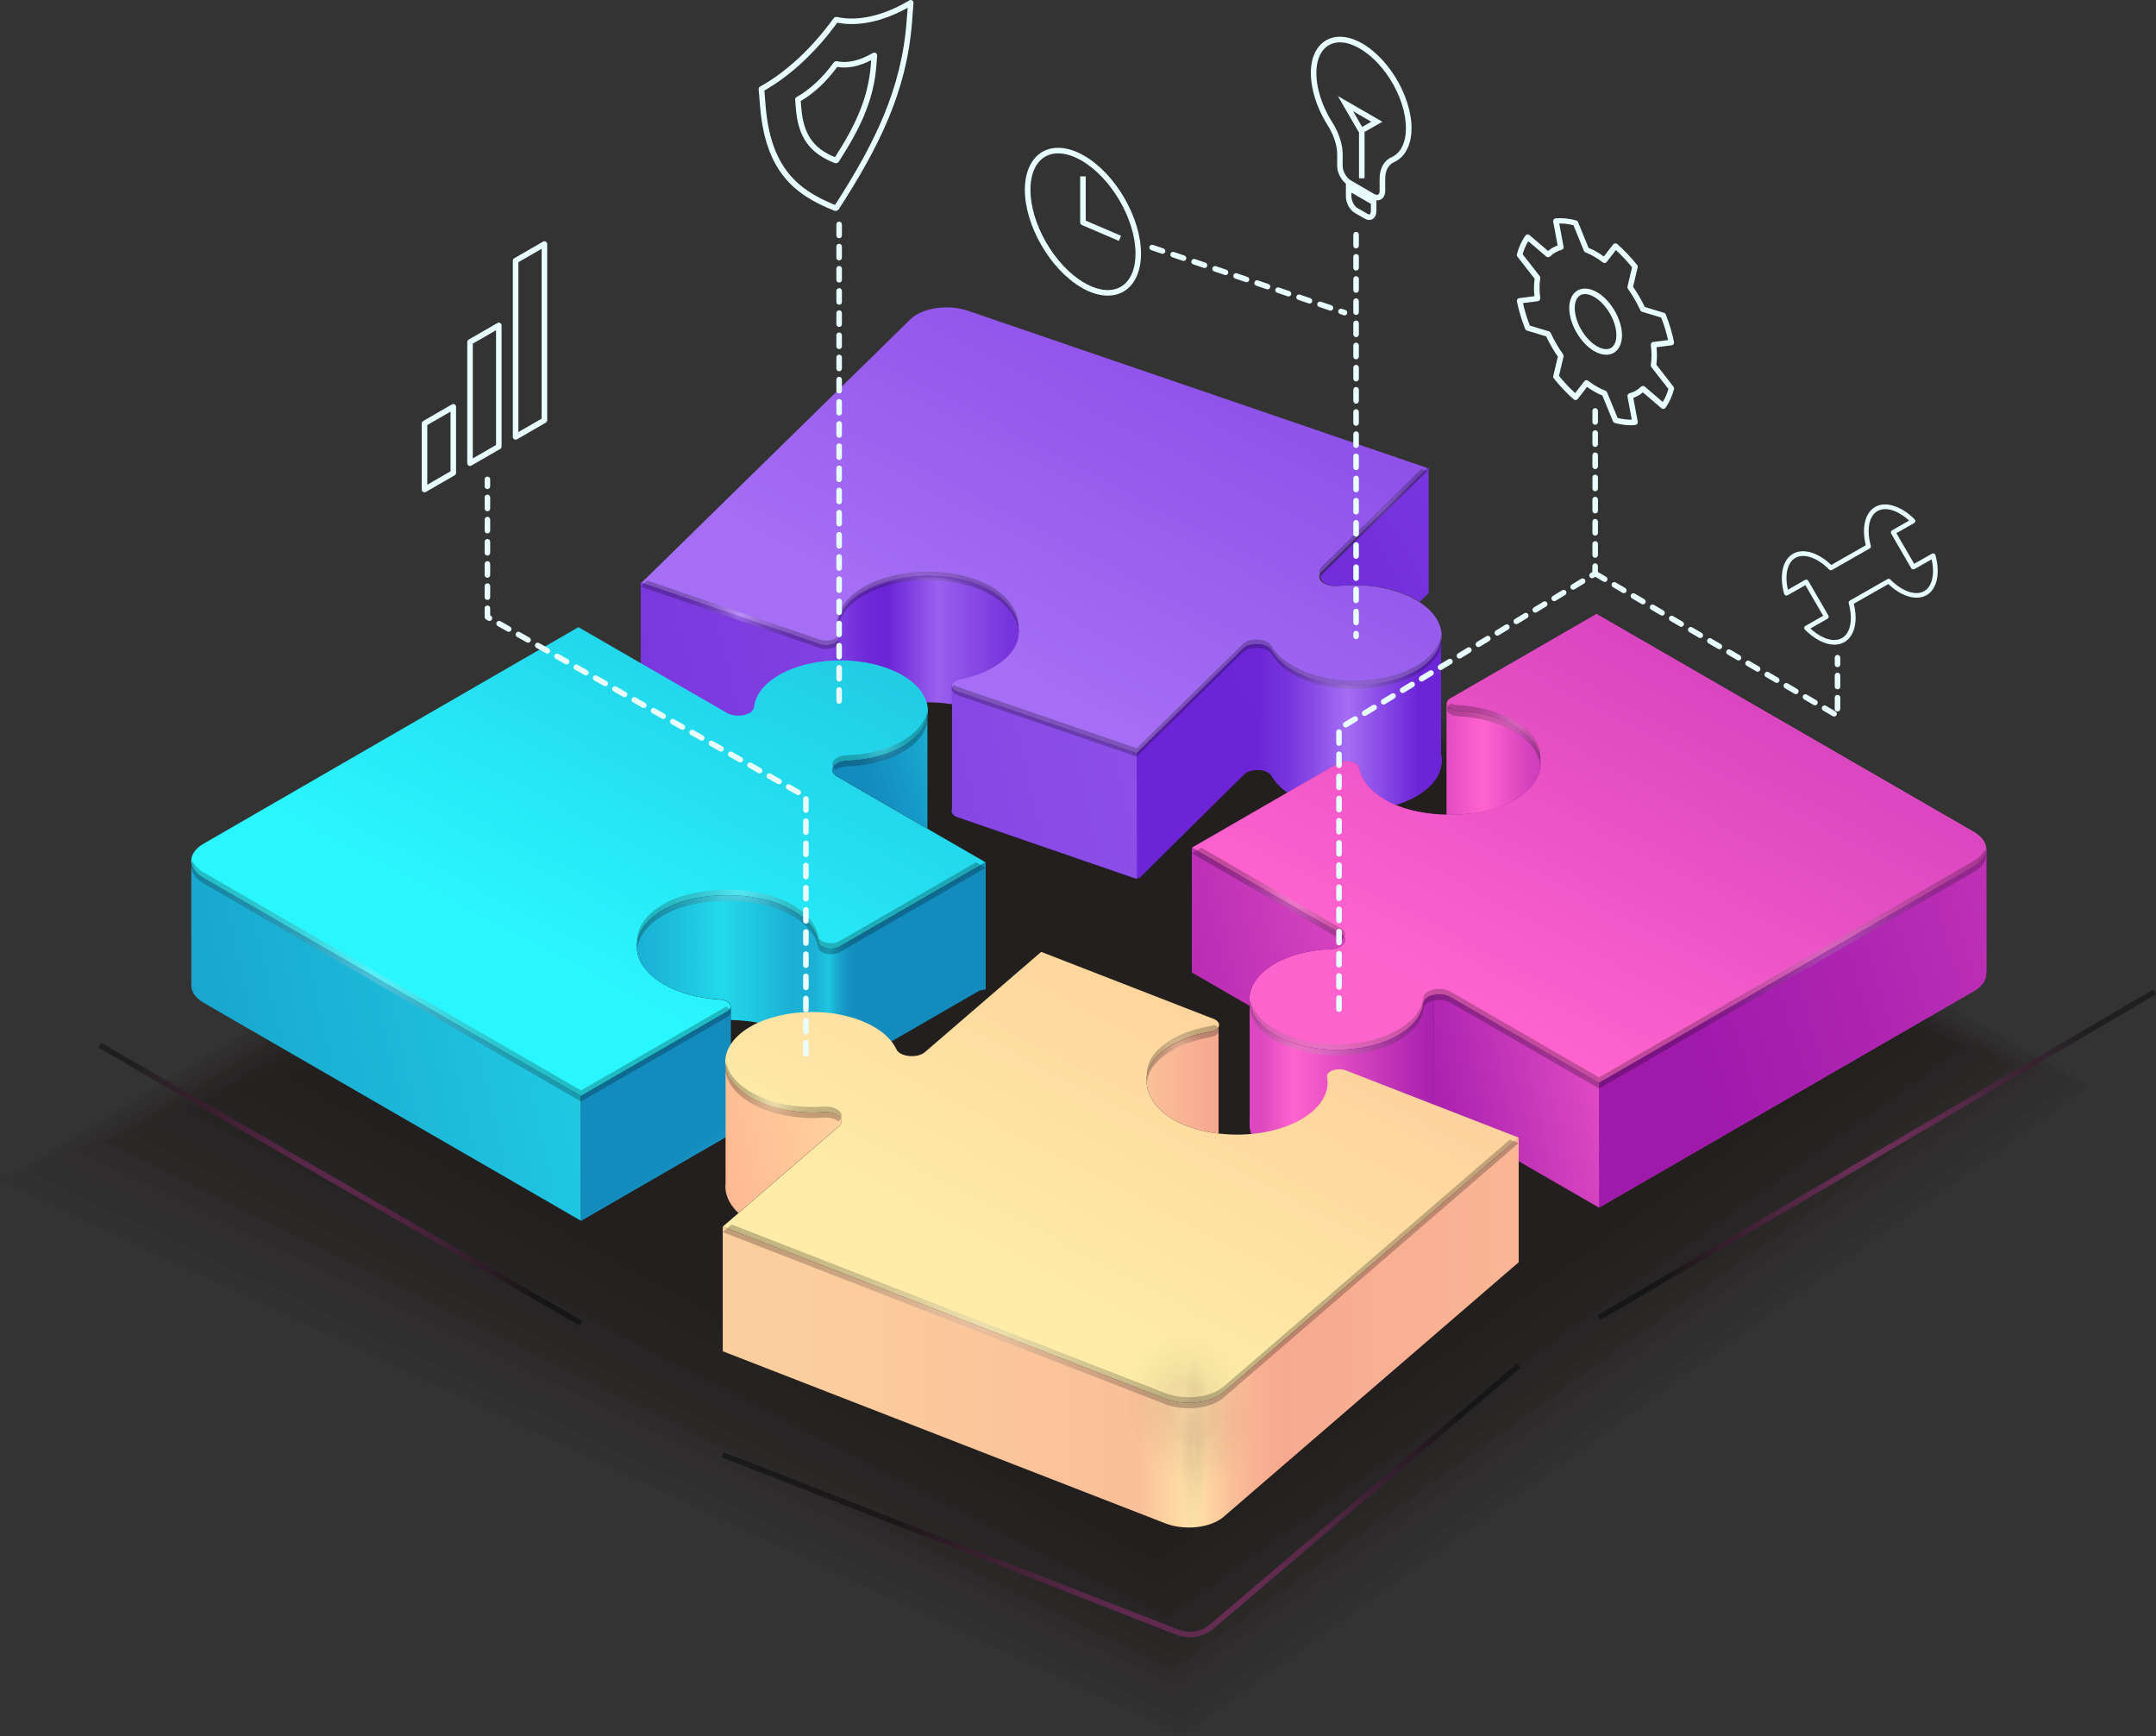 <svg width="498" height="401" viewBox="0 0 498 401" fill="none" xmlns="http://www.w3.org/2000/svg">
<rect x="0" y="0" width="498" height="401" fill="#333333" stroke="none"/>
<path opacity="0.073" d="M0 272.831L273.127 401L483 250.784L250.767 119L0 272.831Z" fill="#231F20"/>
<path opacity="0.093" d="M6 270.453L272.627 397L479 249.443L250.638 120L6 270.453Z" fill="#231F20"/>
<path opacity="0.114" d="M12 268.069L271.558 393L474 248.095L249.988 121L12 268.069Z" fill="#231F20"/>
<path opacity="0.135" d="M18 265.699L271.057 389L470 246.772L249.859 122L18 265.699Z" fill="#231F20"/>
<path opacity="0.155" d="M24 263.846L270.555 386L466 245.899L249.73 123L24 263.846Z" fill="#231F20"/>
<path opacity="0.176" d="M30 261.468L270.065 382L462 244.557L249.599 124L30 261.468Z" fill="#231F20"/>
<path opacity="0.197" d="M37 259.085L270.002 378L458 243.222L249.955 125L37 259.085Z" fill="#231F20"/>
<path opacity="0.217" d="M43 256.703L269.5 374L454 241.887L249.824 126L43 256.703Z" fill="#231F20"/>
<path opacity="0.238" d="M49 254.328L268.996 370L450 240.559L249.705 127L49 254.328Z" fill="#231F20"/>
<path opacity="0.259" d="M55 251.954L268.485 366L446 239.218L249.565 128L55 251.954Z" fill="#231F20"/>
<path opacity="0.279" d="M61 250.561L267.435 363L441 238.87L248.935 130L61 250.561Z" fill="#231F20"/>
<path opacity="0.3" d="M67 248.71L266.929 360L437 238.015L248.802 131L67 248.71Z" fill="#231F20"/>
<path d="M196.278 139.205C202.416 133.184 216.206 131.39 226.395 135.464C234.584 138.744 237.737 145.841 233.264 150.94C230.727 153.835 226.51 155.859 221.692 156.859C219.41 157.333 219.154 159.139 221.243 159.857L262.562 174L287.078 149.966C288.668 148.416 292.73 148.647 293.717 150.364C295.306 153.144 298.715 155.603 303.637 157.089C312.864 159.869 324.411 158.076 329.922 153.015C335.971 147.455 332.806 140.127 323.04 136.784C318.657 135.285 313.697 134.849 309.071 135.336C305.982 135.669 303.649 133.722 305.239 132.159L329.756 108.125L223.614 71.793C218.975 70.204 213.002 71.076 210.285 73.753L148 134.785L189.37 148.941C191.433 149.646 194.035 148.66 193.65 147.302C192.881 144.599 193.689 141.729 196.278 139.205Z" fill="url(#paint0_linear_1317:1277)"/>
<path d="M309.333 135.342C313.952 134.84 318.905 135.278 323.282 136.798C325.06 137.416 326.609 138.163 327.94 139L330 136.978V108L305.519 132.161C303.92 133.72 306.249 135.677 309.333 135.342Z" fill="url(#paint1_linear_1317:1277)"/>
<path d="M332.862 148.025C332.528 149.702 331.593 151.352 329.939 152.874C324.427 157.968 312.891 159.773 303.649 156.975C298.714 155.479 295.318 153.003 293.728 150.205C292.741 148.477 288.665 148.232 287.088 149.805L262.567 173.997L221.242 159.76C219.14 159.038 219.409 157.22 221.691 156.743C226.523 155.737 230.74 153.699 233.265 150.785C237.739 145.652 234.586 138.508 226.395 135.207C216.205 131.106 202.425 132.924 196.273 138.972C193.683 141.526 192.889 144.402 193.658 147.123C194.042 148.502 191.453 149.482 189.377 148.773L148 134.523V163.539L189.377 177.789C191.44 178.498 194.042 177.505 193.658 176.138C192.889 173.417 193.683 170.541 196.273 167.988C201.182 163.152 210.975 161.024 219.909 162.456V186.932C219.64 187.602 220.05 188.363 221.242 188.763L262.567 203L287.088 178.808C288.678 177.247 292.741 177.479 293.728 179.207C295.318 182.006 298.727 184.482 303.649 185.978C312.878 188.776 324.427 186.971 329.939 181.877C332.477 179.53 333.374 176.873 332.862 174.32V148.025Z" fill="url(#paint2_linear_1317:1277)"/>
<path d="M291 177.905V149.023C289.626 148.907 288.15 149.228 287.336 150.037L263 174.118V203L287.336 178.919C288.15 178.097 289.626 177.789 291 177.905Z" fill="url(#paint3_linear_1317:1277)"/>
<path d="M288.166 178C288.115 178.026 288.051 178.038 288 178.064C288.051 178.038 288.102 178.013 288.166 178Z" fill="url(#paint4_linear_1317:1277)"/>
<path d="M288.796 177.956C288.771 177.969 288.745 177.969 288.707 177.969C288.745 177.969 288.771 177.969 288.796 177.956Z" fill="url(#paint5_linear_1317:1277)"/>
<path d="M221.237 159.76C219.135 159.038 219.404 157.22 221.686 156.743C226.518 155.737 230.735 153.699 233.26 150.785C237.733 145.652 234.58 138.508 226.39 135.207C216.2 131.106 202.422 132.924 196.269 138.972C193.68 141.526 192.886 144.402 193.655 147.123C194.039 148.502 191.45 149.482 189.374 148.773L148 134.523V163.539L189.374 177.789C191.437 178.498 194.039 177.505 193.655 176.138C192.886 173.417 193.68 170.541 196.269 167.988C201.178 163.152 210.971 161.024 219.904 162.456V186.932C219.635 187.602 220.045 188.363 221.237 188.763L262.56 203V173.984L221.237 159.76Z" fill="url(#paint6_linear_1317:1277)"/>
<path d="M332.862 174.332V148.012C332.529 149.689 331.593 151.339 329.939 152.861C324.428 157.955 312.893 159.76 303.651 156.962C298.717 155.466 295.32 152.99 293.731 150.192C293.013 148.928 290.642 148.463 288.796 148.928C289.424 148.773 290.117 148.721 290.77 148.786V177.801C292.052 177.905 293.244 178.382 293.718 179.22C295.308 182.018 298.717 184.494 303.639 185.99C312.867 188.789 324.415 186.983 329.927 181.889C332.477 179.542 333.374 176.886 332.862 174.332Z" fill="url(#paint7_linear_1317:1277)"/>
<path d="M287.81 149.302C287.54 149.443 287.297 149.611 287.092 149.817C287.284 149.611 287.528 149.443 287.81 149.302Z" fill="url(#paint8_linear_1317:1277)"/>
<path d="M288.719 148.954C288.45 149.018 288.207 149.121 287.976 149.224C288.207 149.121 288.45 149.031 288.719 148.954Z" fill="url(#paint9_linear_1317:1277)"/>
<path d="M190.19 149.237C190.241 149.237 190.279 149.237 190.331 149.25C190.279 149.237 190.228 149.237 190.19 149.237Z" fill="url(#paint10_linear_1317:1277)"/>
<path d="M186.371 148.018L148.013 134.869L186.371 148.018Z" fill="url(#paint11_linear_1317:1277)"/>
<path d="M189.383 177.908L186.384 176.882L189.383 177.908C189.652 177.997 189.921 178.061 190.19 178.1C189.921 178.061 189.639 177.997 189.383 177.908Z" fill="url(#paint12_linear_1317:1277)"/>
<path d="M190.331 178.101C190.561 178.126 190.792 178.139 191.023 178.139C190.792 178.152 190.561 178.126 190.331 178.101Z" fill="url(#paint13_linear_1317:1277)"/>
<path d="M192.509 177.831C192.446 177.857 192.42 177.857 192.509 177.831V177.831Z" fill="url(#paint14_linear_1317:1277)"/>
<path d="M219.846 187.196C219.821 187.324 219.821 187.452 219.846 187.567V187.196Z" fill="url(#paint15_linear_1317:1277)"/>
<path d="M219.846 158.807C219.628 158.063 220.256 157.255 221.678 156.973C226.51 155.972 230.726 153.945 233.251 151.046C237.724 145.941 234.571 138.834 226.382 135.55C216.193 131.47 202.416 133.279 196.264 139.296C193.676 141.836 192.881 144.696 193.65 147.403C193.842 148.07 193.317 148.634 192.509 148.968V177.818C192.753 177.69 193.881 177.062 193.65 176.266C192.881 173.559 193.676 170.699 196.264 168.159C201.16 163.348 210.926 161.244 219.846 162.656V158.807Z" fill="url(#paint16_linear_1317:1277)"/>
<path opacity="0.24" d="M305.136 132.997C305.174 132.958 305.2 132.92 305.238 132.882L329.755 108.816L328.307 108.316L305.238 130.944C304.546 131.637 304.598 132.381 305.136 132.997Z" fill="url(#paint17_radial_1317:1277)"/>
<path opacity="0.24" d="M329.922 151.829C324.411 156.896 312.877 158.692 303.637 155.908C298.702 154.42 295.306 151.957 293.717 149.173C292.73 147.454 288.655 147.211 287.078 148.776L262.561 172.841L221.243 158.679C220.858 158.551 220.576 158.371 220.346 158.179C219.423 158.923 219.667 160.064 221.243 160.603L262.561 174.765L287.078 150.7C288.668 149.148 292.73 149.378 293.717 151.097C295.306 153.881 298.715 156.344 303.637 157.832C312.864 160.616 324.411 158.82 329.922 153.753C332.331 151.534 333.254 149.045 332.908 146.633C332.652 148.416 331.691 150.199 329.922 151.829Z" fill="url(#paint18_radial_1317:1277)"/>
<path opacity="0.24" d="M193.445 147.044C192.792 147.865 190.933 148.301 189.383 147.762L149.461 134.088L148.013 135.512L189.383 149.687C191.446 150.392 194.048 149.404 193.663 148.045C193.561 147.711 193.496 147.378 193.445 147.044Z" fill="url(#paint19_radial_1317:1277)"/>
<path opacity="0.24" d="M235.225 145.594C235.814 141.297 232.508 136.704 226.395 134.254C216.206 130.175 202.429 131.984 196.277 138C193.996 140.232 193.112 142.721 193.458 145.12C193.701 143.336 194.611 141.553 196.277 139.924C202.416 133.895 216.206 132.099 226.395 136.178C231.598 138.269 234.763 141.912 235.225 145.594Z" fill="url(#paint20_radial_1317:1277)"/>
<path d="M153.309 227.332C144.711 222.365 145.044 214.211 154.332 209.564C161.804 205.826 174.457 205.877 181.916 209.666C186.15 211.817 188.517 214.684 189.029 217.641C189.272 219.037 192.227 219.639 193.942 218.653L227.654 199.181L193.34 179.364C191.127 178.084 192.496 175.87 195.618 175.754C200.671 175.575 205.61 174.295 209.294 171.927C216.19 167.472 215.986 160.572 208.834 156.206C200.991 151.418 187.941 151.303 179.971 155.912C176.389 157.973 174.457 160.636 174.163 163.35C173.971 165.155 170.145 165.961 167.919 164.681L133.606 144.864L47.005 194.893C43.218 197.082 43.243 200.641 47.043 202.843L134.182 253.192L167.932 233.695C169.621 232.722 168.597 231.019 166.218 230.891C161.522 230.597 156.916 229.419 153.309 227.332Z" fill="url(#paint21_linear_1317:1277)"/>
<path d="M209.294 171.914C205.61 174.282 200.671 175.562 195.618 175.742C192.496 175.857 191.114 178.071 193.34 179.352L214.22 191.411V165.385C213.811 167.741 212.186 170.045 209.294 171.914Z" fill="url(#paint22_linear_1317:1277)"/>
<path d="M193.942 218.653C192.227 219.639 189.272 219.037 189.029 217.641C188.517 214.684 186.15 211.817 181.916 209.666C174.444 205.864 161.791 205.826 154.332 209.564C145.044 214.211 144.711 222.378 153.309 227.332C156.929 229.419 161.522 230.597 166.243 230.853C167.702 230.93 168.648 231.608 168.776 232.338H168.789V232.363C168.789 232.389 168.789 232.415 168.789 232.44V235.602C173.6 235.692 178.359 236.652 181.941 238.47C186.176 240.621 188.543 243.488 189.055 246.445C189.298 247.841 192.253 248.442 193.967 247.457L226.259 228.805L227.679 228.51V199.181L193.942 218.653Z" fill="url(#paint23_linear_1317:1277)"/>
<path d="M47.056 202.817C45.188 201.742 44.228 200.334 44.19 198.913V227.115L44.228 227.102C43.959 228.715 44.906 230.392 47.056 231.634L134.194 281.983V253.179L47.056 202.817Z" fill="url(#paint24_linear_1317:1277)"/>
<path d="M167.957 233.656L134.207 253.153V281.957L167.957 262.46C168.482 262.153 168.725 261.782 168.763 261.41H168.776V261.244C168.776 261.218 168.776 261.193 168.776 261.167V235.602V232.44C168.802 232.876 168.558 233.311 167.957 233.656Z" fill="url(#paint25_linear_1317:1277)"/>
<path d="M167.957 233.656L134.207 253.153V281.957L167.957 262.46C168.482 262.153 168.725 261.782 168.763 261.41H168.776V261.244C168.776 261.218 168.776 261.193 168.776 261.167V235.602V232.44C168.802 232.876 168.558 233.311 167.957 233.656Z" fill="url(#paint26_linear_1317:1277)"/>
<path opacity="0.24" d="M167.753 232.492L134.195 251.873L47.056 201.524C45.713 200.743 44.855 199.809 44.446 198.81C43.704 200.641 44.574 202.651 47.056 204.085L134.195 254.434L167.945 234.937C169.212 234.22 168.956 233.081 167.753 232.492Z" fill="url(#paint27_radial_1317:1277)"/>
<path opacity="0.24" d="M209.294 170.634C205.61 173.002 200.671 174.282 195.631 174.461C192.688 174.564 191.294 176.535 193.008 177.841C193.596 177.393 194.492 177.06 195.631 177.022C200.684 176.843 205.623 175.562 209.294 173.194C213.197 170.672 214.821 167.369 214.194 164.182C213.772 166.524 212.147 168.79 209.294 170.634Z" fill="url(#paint28_radial_1317:1277)"/>
<path opacity="0.24" d="M193.942 217.373C192.228 218.358 189.272 217.757 189.029 216.361C188.517 213.404 186.151 210.537 181.916 208.386C174.444 204.584 161.791 204.545 154.332 208.283C148.908 210.997 146.554 214.915 147.244 218.691C147.782 215.772 150.136 212.943 154.332 210.844C161.804 207.106 174.457 207.157 181.916 210.946C186.151 213.097 188.517 215.964 189.029 218.922C189.272 220.317 192.228 220.919 193.942 219.933L227.654 200.462L225.44 199.181L193.942 217.373Z" fill="url(#paint29_radial_1317:1277)"/>
<path d="M349.655 167.664C358.253 172.631 357.92 180.785 348.632 185.432C341.16 189.171 328.507 189.119 321.048 185.33C316.814 183.179 314.447 180.312 313.935 177.355C313.692 175.959 310.737 175.357 309.022 176.343L275.311 195.815L309.611 215.644C311.824 216.925 310.455 219.139 307.334 219.254C302.28 219.434 297.342 220.714 293.657 223.082C286.761 227.537 286.966 234.437 294.117 238.803C301.96 243.59 315.01 243.706 322.98 239.097C326.563 237.036 328.494 234.373 328.789 231.659C328.981 229.854 332.806 229.048 335.032 230.328L369.345 250.145L455.947 200.116C459.734 197.927 459.708 194.368 455.908 192.166L368.769 141.817L335.019 161.314C333.331 162.287 334.354 163.99 336.734 164.118C341.429 164.399 346.035 165.577 349.655 167.664Z" fill="url(#paint30_linear_1317:1277)"/>
<path d="M349.655 167.664C358.253 172.631 357.92 180.785 348.632 185.432C341.16 189.171 328.507 189.119 321.048 185.33C316.814 183.179 314.447 180.312 313.935 177.355C313.692 175.959 310.737 175.357 309.022 176.343L275.311 195.815L309.611 215.644C311.824 216.925 310.455 219.139 307.334 219.254C302.28 219.434 297.342 220.714 293.657 223.082C286.761 227.537 286.966 234.437 294.117 238.803C301.96 243.59 315.01 243.706 322.98 239.097C326.563 237.036 328.494 234.373 328.789 231.659C328.981 229.854 332.806 229.048 335.032 230.328L369.345 250.145L455.947 200.116C459.734 197.927 459.708 194.368 455.908 192.166L368.769 141.817L335.019 161.314C333.331 162.287 334.354 163.99 336.734 164.118C341.429 164.399 346.035 165.577 349.655 167.664Z" fill="url(#paint31_linear_1317:1277)"/>
<path d="M348.619 185.445C357.908 180.798 358.24 172.631 349.643 167.676C346.022 165.59 341.429 164.412 336.708 164.156C335.186 164.066 334.226 163.35 334.175 162.581L334.124 162.594V188.223C339.395 188.313 344.717 187.404 348.619 185.445Z" fill="url(#paint32_linear_1317:1277)"/>
<path d="M458.761 224.823L458.825 224.81V196.007L458.761 196.019C458.825 197.492 457.891 198.977 455.947 200.103L369.345 250.132V278.936L455.947 228.907C457.891 227.793 458.825 226.308 458.761 224.823Z" fill="url(#paint33_linear_1317:1277)"/>
<path d="M458.761 224.823L458.825 224.81V196.007L458.761 196.019C458.825 197.492 457.891 198.977 455.947 200.103L369.345 250.132V278.936L455.947 228.907C457.891 227.793 458.825 226.308 458.761 224.823Z" fill="url(#paint34_linear_1317:1277)"/>
<path d="M293.657 223.082C297.342 220.714 302.28 219.434 307.334 219.255C310.455 219.139 311.837 216.925 309.611 215.645L275.298 195.828V224.631L288.655 232.351L288.808 232.312C288.079 229.048 289.665 225.656 293.657 223.082Z" fill="url(#paint35_linear_1317:1277)"/>
<path d="M335.032 230.328C333.932 229.688 332.448 229.573 331.194 229.829V258.632C332.448 258.376 333.932 258.504 335.032 259.132L369.346 278.949V250.145L335.032 230.328Z" fill="url(#paint36_linear_1317:1277)"/>
<path d="M328.788 231.66C328.494 234.374 326.562 237.024 322.979 239.097C315.009 243.706 301.959 243.604 294.117 238.803C291.11 236.959 289.344 234.668 288.807 232.3L288.654 232.338V259.004C288.398 262.089 290.214 265.213 294.117 267.594C301.959 272.395 315.009 272.497 322.979 267.888C326.562 265.827 328.494 263.165 328.788 260.451C328.89 259.529 329.914 258.876 331.206 258.62V229.816C329.914 230.085 328.89 230.738 328.788 231.66Z" fill="url(#paint37_linear_1317:1277)"/>
<path d="M328.788 231.66C328.494 234.374 326.562 237.024 322.979 239.097C315.009 243.706 301.959 243.604 294.117 238.803C291.11 236.959 289.344 234.668 288.807 232.3L288.654 232.338V259.004C288.398 262.089 290.214 265.213 294.117 267.594C301.959 272.395 315.009 272.497 322.979 267.888C326.562 265.827 328.494 263.165 328.788 260.451C328.89 259.529 329.914 258.876 331.206 258.62V229.816C329.914 230.085 328.89 230.738 328.788 231.66Z" fill="url(#paint38_linear_1317:1277)"/>
<path opacity="0.24" d="M309.956 217.155C310.98 216.361 311.018 215.171 309.611 214.364L277.524 195.828L275.311 197.108L309.611 216.925C309.739 217.002 309.854 217.078 309.956 217.155Z" fill="url(#paint39_radial_1317:1277)"/>
<path opacity="0.24" d="M336.721 165.423C341.429 165.679 346.035 166.857 349.655 168.944C353.225 171.005 355.233 173.629 355.72 176.318C356.372 172.784 354.363 169.11 349.655 166.384C346.035 164.297 341.442 163.119 336.721 162.863C336.119 162.825 335.608 162.697 335.198 162.505L334.994 162.62C333.318 163.593 334.328 165.295 336.721 165.423Z" fill="url(#paint40_radial_1317:1277)"/>
<path opacity="0.24" d="M335.031 229.048C332.805 227.768 328.98 228.562 328.788 230.379C328.494 233.093 326.562 235.743 322.979 237.817C315.009 242.426 301.959 242.323 294.117 237.523C291.02 235.628 289.229 233.26 288.756 230.815C288.155 234.105 289.946 237.536 294.117 240.083C301.959 244.884 315.009 244.986 322.979 240.378C326.562 238.316 328.494 235.654 328.788 232.94C328.98 231.135 332.805 230.328 335.031 231.608L369.101 251.285V248.724L335.031 229.048Z" fill="url(#paint41_radial_1317:1277)"/>
<path opacity="0.24" d="M455.947 201.396C458.403 199.975 459.247 197.991 458.505 196.16C458.109 197.146 457.264 198.068 455.947 198.836L369.345 248.865L369.102 248.724V251.284L369.345 251.425L455.947 201.396Z" fill="url(#paint42_radial_1317:1277)"/>
<path d="M303.124 256.738C296.408 262.537 282.475 263.868 272.726 259.477C264.884 255.944 262.453 248.762 267.417 243.821C270.231 241.017 274.632 239.135 279.545 238.303C281.874 237.907 282.309 236.114 280.287 235.333L240.499 219.869L213.657 243.014C211.917 244.512 207.887 244.141 207.068 242.4C205.763 239.571 202.603 237.01 197.844 235.372C188.914 232.299 177.233 233.708 171.233 238.572C164.657 243.911 167.075 251.336 176.478 254.984C180.7 256.623 185.6 257.224 190.27 256.891C193.379 256.661 195.515 258.684 193.775 260.181L166.947 283.327L269.157 323.076C273.622 324.817 279.66 324.139 282.641 321.566L350.794 262.767L310.954 247.277C308.958 246.509 306.272 247.405 306.528 248.775C307.026 251.476 305.952 254.306 303.124 256.738Z" fill="url(#paint43_linear_1317:1277)"/>
<path d="M282.641 321.553C279.66 324.126 273.622 324.805 269.157 323.064L166.947 283.314V312.118L269.157 351.867C273.622 353.608 279.66 352.93 282.641 350.357L350.794 291.559V262.755L282.641 321.553Z" fill="url(#paint44_linear_1317:1277)"/>
<path d="M190.283 256.866C185.613 257.212 180.713 256.61 176.491 254.958C171.156 252.885 168.073 249.595 167.599 246.164V273.265C167.318 275.684 168.341 278.104 170.555 280.191L193.776 260.156C195.516 258.658 193.392 256.648 190.283 256.866Z" fill="url(#paint45_linear_1317:1277)"/>
<path d="M279.545 238.303C274.632 239.148 270.231 241.017 267.417 243.821C262.453 248.762 264.883 255.944 272.726 259.477C275.4 260.681 278.394 261.449 281.464 261.82V237.113C281.247 237.651 280.594 238.124 279.545 238.303Z" fill="url(#paint46_linear_1317:1277)"/>
<path d="M306.604 249.479C306.553 249.594 306.541 249.722 306.541 249.863C306.566 249.735 306.592 249.607 306.604 249.479Z" fill="url(#paint47_radial_1317:1277)"/>
<path opacity="0.24" d="M267.417 242.541C265.293 244.653 264.538 247.175 264.961 249.659C265.229 248.058 266.023 246.484 267.417 245.101C270.232 242.298 274.633 240.416 279.546 239.584C281.772 239.2 282.245 237.548 280.505 236.729C280.236 236.857 279.929 236.959 279.546 237.023C274.633 237.855 270.219 239.737 267.417 242.541Z" fill="url(#paint48_radial_1317:1277)"/>
<path opacity="0.24" d="M176.491 256.251C180.713 257.89 185.613 258.492 190.283 258.159C191.703 258.056 192.919 258.428 193.661 259.004L193.789 258.901C195.529 257.404 193.405 255.381 190.283 255.611C185.613 255.957 180.713 255.355 176.491 253.704C171.323 251.694 168.278 248.545 167.664 245.242C166.832 249.415 170.005 253.729 176.491 256.251Z" fill="url(#paint49_radial_1317:1277)"/>
<path opacity="0.24" d="M282.642 320.273C279.661 322.846 273.622 323.524 269.157 321.783L168.981 282.841L166.934 284.607L269.144 324.344C273.609 326.085 279.648 325.406 282.629 322.833L350.781 264.035L348.734 263.241L282.642 320.273Z" fill="url(#paint50_radial_1317:1277)"/>
<path opacity="0.08" d="M275.541 354.914C273.916 354.901 272.713 345.428 272.841 333.766C272.969 322.103 274.402 312.668 276.014 312.681C277.639 312.694 278.841 322.167 278.713 333.83C278.585 345.492 277.165 354.927 275.541 354.914Z" fill="url(#paint51_radial_1317:1277)"/>
<path opacity="0.08" d="M288.335 320.298C292.224 329.771 289.384 339.923 281.989 342.97C274.594 346.017 265.434 340.794 261.544 331.32C257.655 321.847 260.495 311.695 267.89 308.649C275.285 305.602 284.432 310.812 288.335 320.298Z" fill="url(#paint52_radial_1317:1277)"/>
<path opacity="0.4" d="M274.85 378.2C273.826 378.2 272.79 378.008 271.792 377.624L166.704 336.62L167.164 335.43L272.253 376.434C274.696 377.394 277.46 376.92 279.456 375.23L350.372 314.973L351.203 315.946L280.287 376.203C278.752 377.509 276.82 378.2 274.85 378.2Z" fill="url(#paint53_radial_1317:1277)"/>
<path d="M376.676 98.227C375.499 98.227 374.258 98.048 372.991 97.703C372.8 97.651 372.646 97.51 372.569 97.331L370.126 91.366C369.422 91.071 368.821 90.777 368.219 90.431C367.708 90.137 367.17 89.791 366.582 89.369L364.432 92.159C364.33 92.3 364.164 92.39 363.985 92.403C363.805 92.415 363.639 92.364 363.498 92.249C361.886 90.841 360.351 89.202 358.905 87.41C358.777 87.256 358.739 87.052 358.777 86.859L359.839 82.379C358.816 80.907 357.907 79.332 357.14 77.706L352.7 76.362C352.508 76.311 352.368 76.17 352.291 75.991C351.447 73.84 350.807 71.702 350.385 69.616C350.346 69.436 350.385 69.257 350.487 69.116C350.589 68.975 350.756 68.873 350.922 68.86L354.428 68.412C354.351 67.695 354.325 67.068 354.325 66.479C354.325 65.801 354.376 65.122 354.466 64.38L350.5 59.285C350.372 59.131 350.334 58.926 350.385 58.721C350.82 57.07 351.485 55.623 352.355 54.407C352.457 54.266 352.624 54.164 352.803 54.151C352.969 54.126 353.161 54.19 353.289 54.305L357.575 57.966C358.24 57.416 358.969 56.993 359.788 56.699L358.765 51.194C358.726 51.015 358.777 50.836 358.88 50.695C358.995 50.554 359.148 50.464 359.328 50.439C360.812 50.298 362.424 50.464 364.074 50.912C364.266 50.964 364.42 51.104 364.496 51.284L366.927 57.249C367.618 57.531 368.245 57.838 368.833 58.184C369.345 58.478 369.883 58.824 370.458 59.246L372.62 56.456C372.723 56.315 372.889 56.225 373.068 56.212C373.247 56.199 373.414 56.251 373.554 56.366C375.154 57.774 376.702 59.413 378.147 61.205C378.275 61.358 378.314 61.563 378.275 61.755L377.213 66.236C378.237 67.708 379.145 69.283 379.913 70.909L384.352 72.253C384.544 72.304 384.685 72.445 384.762 72.624C385.606 74.775 386.246 76.913 386.668 78.999C386.706 79.178 386.668 79.358 386.566 79.499C386.463 79.639 386.297 79.742 386.131 79.754L382.625 80.203C382.702 80.907 382.727 81.547 382.727 82.136C382.727 82.814 382.676 83.505 382.587 84.235L386.553 89.33C386.681 89.484 386.719 89.689 386.668 89.881C386.233 91.532 385.568 92.979 384.698 94.195C384.595 94.336 384.429 94.438 384.25 94.451C384.071 94.477 383.892 94.412 383.764 94.297L379.478 90.636C378.825 91.186 378.083 91.609 377.265 91.903L378.288 97.408C378.326 97.587 378.275 97.766 378.173 97.907C378.071 98.048 377.904 98.138 377.725 98.163C377.392 98.202 377.047 98.227 376.676 98.227ZM373.644 96.538C374.77 96.832 375.896 96.96 376.919 96.934L375.921 91.583C375.857 91.251 376.062 90.93 376.382 90.841C377.392 90.572 378.288 90.06 379.03 89.33C379.273 89.1 379.644 89.087 379.9 89.292L384.071 92.851C384.621 91.967 385.056 90.956 385.376 89.842L381.435 84.786C381.333 84.645 381.282 84.466 381.307 84.299C381.423 83.518 381.474 82.801 381.474 82.11C381.474 81.406 381.423 80.625 381.307 79.703C381.269 79.358 381.512 79.038 381.858 78.986L385.299 78.551C384.915 76.849 384.391 75.095 383.713 73.354L379.299 72.022C379.12 71.971 378.979 71.843 378.902 71.677C378.096 69.936 377.124 68.271 376.024 66.71C375.921 66.556 375.883 66.377 375.921 66.198L376.983 61.743C375.793 60.283 374.539 58.952 373.247 57.761L371.123 60.501C370.906 60.782 370.509 60.834 370.228 60.616C369.473 60.04 368.833 59.617 368.219 59.259C367.618 58.913 366.966 58.593 366.223 58.299C366.057 58.235 365.929 58.107 365.865 57.953L363.447 52.026C362.309 51.744 361.208 51.604 360.159 51.629L361.157 56.98C361.221 57.313 361.016 57.633 360.697 57.723C359.686 57.992 358.79 58.504 358.048 59.233C357.805 59.464 357.434 59.477 357.178 59.272L353.007 55.713C352.457 56.596 352.022 57.608 351.702 58.721L355.643 63.778C355.745 63.919 355.796 64.085 355.771 64.264C355.656 65.058 355.605 65.749 355.605 66.454C355.605 67.158 355.656 67.926 355.771 68.86C355.809 69.206 355.566 69.526 355.221 69.577L351.779 70.013C352.163 71.715 352.688 73.469 353.366 75.21L357.78 76.541C357.959 76.593 358.099 76.721 358.176 76.887C358.982 78.615 359.954 80.292 361.055 81.854C361.157 82.008 361.196 82.187 361.157 82.366L360.095 86.821C361.285 88.281 362.539 89.612 363.831 90.802L365.942 88.063C366.16 87.781 366.556 87.73 366.838 87.948C367.58 88.511 368.232 88.946 368.846 89.305C369.46 89.65 370.087 89.957 370.842 90.265C370.996 90.329 371.136 90.457 371.2 90.61L373.644 96.538Z" fill="url(#paint54_linear_1317:1277)"/>
<path d="M371.007 81.944C370.137 81.944 369.203 81.662 368.244 81.112C365.058 79.281 362.474 74.813 362.474 71.152C362.474 68.425 363.907 66.658 366.12 66.658C366.99 66.658 367.924 66.94 368.883 67.491C372.069 69.321 374.653 73.789 374.653 77.45C374.64 80.177 373.22 81.944 371.007 81.944ZM366.107 67.926C364.623 67.926 363.741 69.129 363.741 71.139C363.741 74.391 366.043 78.346 368.871 79.985C369.625 80.42 370.355 80.651 370.994 80.651C372.478 80.651 373.361 79.447 373.361 77.438C373.361 74.199 371.058 70.23 368.231 68.591C367.489 68.156 366.747 67.926 366.107 67.926Z" fill="url(#paint55_linear_1317:1277)"/>
<path opacity="0.4" d="M133.875 306.203L22.709 241.977L23.349 240.877L134.514 305.09L133.875 306.203Z" fill="url(#paint56_radial_1317:1277)"/>
<path opacity="0.4" d="M369.665 304.898L369.013 303.797L497.348 228.574L498 229.675L369.665 304.898Z" fill="url(#paint57_radial_1317:1277)"/>
<path d="M318.093 46.291C317.671 46.291 317.223 46.163 316.775 45.894L311.402 42.783C309.982 41.964 308.869 40.044 308.869 38.405V35.64C308.869 33.592 308.063 31.134 306.643 28.893C303.777 24.362 302.382 19.215 302.894 15.119C303.419 11.035 305.952 8.488 309.521 8.488C310.75 8.488 312.042 8.782 313.372 9.384C320.115 12.392 326.038 21.84 326.038 29.598C326.038 33.451 324.554 36.318 321.97 37.471C320.678 38.047 319.961 39.416 319.961 41.324V44.089C319.961 44.716 319.795 45.254 319.475 45.651C319.13 46.06 318.643 46.291 318.093 46.291ZM309.521 9.781C306.604 9.781 304.609 11.842 304.161 15.285C303.675 19.1 305.005 23.926 307.717 28.215C309.253 30.647 310.135 33.361 310.135 35.64V38.405C310.135 39.583 311.005 41.081 312.029 41.682L317.402 44.793C317.645 44.934 317.888 45.011 318.08 45.011C318.247 45.011 318.375 44.959 318.464 44.844C318.592 44.691 318.669 44.422 318.669 44.089V41.324C318.669 38.904 319.68 37.074 321.445 36.306C323.543 35.371 324.746 32.939 324.746 29.61C324.746 22.301 319.181 13.403 312.835 10.574C311.684 10.037 310.558 9.781 309.521 9.781Z" fill="url(#paint58_linear_1317:1277)"/>
<path d="M316.263 50.81C315.943 50.81 315.598 50.708 315.265 50.528L312.898 49.159C311.772 48.506 310.877 46.842 310.877 45.369V42.284L317.926 46.355V48.698C317.926 50.157 317.094 50.81 316.263 50.81ZM312.156 44.499V45.356C312.156 46.368 312.796 47.622 313.538 48.045L315.905 49.415C316.071 49.517 316.186 49.53 316.263 49.53C316.531 49.53 316.647 49.095 316.647 48.685V47.085L312.156 44.499Z" fill="url(#paint59_linear_1317:1277)"/>
<path d="M315.188 41.183H313.909V30.468L313.845 30.507L309.022 22.185L319.308 28.125L315.188 30.468V41.183V41.183ZM312.54 25.693L314.638 29.316L316.736 28.113L312.54 25.693Z" fill="url(#paint60_linear_1317:1277)"/>
<path d="M255.876 68.284C253.97 68.284 251.936 67.67 249.825 66.441C242.609 62.267 236.724 52.129 236.724 43.833C236.724 37.944 239.743 34.142 244.4 34.142C246.307 34.142 248.341 34.757 250.452 35.986C257.68 40.159 263.553 50.298 263.553 58.593C263.553 64.482 260.546 68.284 255.876 68.284ZM244.413 35.422C240.46 35.422 238.016 38.648 238.016 43.833C238.016 51.719 243.607 61.358 250.477 65.34C252.371 66.428 254.239 67.004 255.889 67.004C259.843 67.004 262.286 63.778 262.286 58.593C262.286 50.708 256.695 41.068 249.825 37.099C247.932 35.998 246.064 35.422 244.413 35.422Z" fill="url(#paint61_linear_1317:1277)"/>
<path d="M258.434 55.636L249.888 51.975C249.658 51.873 249.504 51.642 249.504 51.386V40.748H250.784V50.964L258.946 54.459L258.434 55.636Z" fill="url(#paint62_linear_1317:1277)"/>
<path d="M423.693 148.909C421.569 148.909 419.087 147.642 416.9 145.427C416.784 145.312 416.72 145.146 416.746 144.979C416.772 144.813 416.874 144.659 417.015 144.582L421.122 142.24L417.015 135.16L412.895 137.503C412.754 137.58 412.575 137.593 412.422 137.529C412.268 137.465 412.153 137.336 412.102 137.17C410.938 132.92 411.744 129.284 414.175 127.902C416.503 126.57 419.983 127.62 422.989 130.5L430.973 125.943C429.962 121.872 430.806 118.416 433.148 117.084C435.553 115.714 439.186 116.879 442.257 119.965C442.372 120.08 442.436 120.246 442.41 120.413C442.385 120.579 442.283 120.733 442.142 120.81L438.035 123.152L442.142 130.232L446.261 127.889C446.402 127.812 446.581 127.799 446.735 127.863C446.888 127.927 447.003 128.055 447.055 128.222C448.219 132.472 447.413 136.108 444.982 137.49C442.666 138.821 439.174 137.772 436.18 134.904L428.197 139.462C429.207 143.533 428.363 146.976 426.022 148.32C425.318 148.717 424.538 148.909 423.693 148.909ZM418.179 145.171C420.021 146.874 422.004 147.834 423.68 147.834C424.346 147.834 424.947 147.68 425.459 147.386C427.442 146.259 428.056 143.097 427.02 139.346C426.956 139.103 427.058 138.86 427.275 138.732L435.975 133.765C436.193 133.637 436.461 133.675 436.628 133.854C439.327 136.581 442.462 137.682 444.432 136.556C446.3 135.493 446.952 132.651 446.172 129.195L442.206 131.461C441.95 131.601 441.617 131.525 441.464 131.256L436.82 123.242C436.743 123.114 436.73 122.973 436.768 122.832C436.807 122.691 436.896 122.576 437.024 122.499L440.978 120.246C438.406 117.878 435.54 116.982 433.685 118.032C431.702 119.158 431.088 122.32 432.124 126.071C432.188 126.314 432.086 126.557 431.868 126.685L423.169 131.653C422.951 131.768 422.682 131.742 422.516 131.563C419.817 128.836 416.695 127.722 414.712 128.862C412.844 129.924 412.191 132.766 412.972 136.223L416.938 133.957C417.194 133.816 417.527 133.893 417.68 134.162L422.324 142.176C422.401 142.304 422.414 142.444 422.375 142.585C422.337 142.726 422.247 142.841 422.119 142.918L418.179 145.171Z" fill="url(#paint63_linear_1317:1277)"/>
<path d="M309.291 233.733C308.933 233.733 308.651 233.452 308.651 233.093V230.533C308.651 230.174 308.933 229.893 309.291 229.893C309.649 229.893 309.931 230.174 309.931 230.533V233.093C309.931 233.439 309.649 233.733 309.291 233.733ZM309.291 228.613C308.933 228.613 308.651 228.331 308.651 227.972V225.412C308.651 225.054 308.933 224.772 309.291 224.772C309.649 224.772 309.931 225.054 309.931 225.412V227.972C309.931 228.318 309.649 228.613 309.291 228.613ZM309.291 223.492C308.933 223.492 308.651 223.21 308.651 222.852V220.291C308.651 219.933 308.933 219.651 309.291 219.651C309.649 219.651 309.931 219.933 309.931 220.291V222.852C309.931 223.197 309.649 223.492 309.291 223.492ZM309.291 218.371C308.933 218.371 308.651 218.09 308.651 217.731V215.171C308.651 214.812 308.933 214.531 309.291 214.531C309.649 214.531 309.931 214.812 309.931 215.171V217.731C309.931 218.077 309.649 218.371 309.291 218.371ZM309.291 213.251C308.933 213.251 308.651 212.969 308.651 212.61V210.05C308.651 209.692 308.933 209.41 309.291 209.41C309.649 209.41 309.931 209.692 309.931 210.05V212.61C309.931 212.956 309.649 213.251 309.291 213.251ZM309.291 208.13C308.933 208.13 308.651 207.848 308.651 207.49V204.929C308.651 204.571 308.933 204.289 309.291 204.289C309.649 204.289 309.931 204.571 309.931 204.929V207.49C309.931 207.835 309.649 208.13 309.291 208.13ZM309.291 203.009C308.933 203.009 308.651 202.728 308.651 202.369V199.809C308.651 199.45 308.933 199.169 309.291 199.169C309.649 199.169 309.931 199.45 309.931 199.809V202.369C309.931 202.715 309.649 203.009 309.291 203.009ZM309.291 197.888C308.933 197.888 308.651 197.607 308.651 197.248V194.688C308.651 194.33 308.933 194.048 309.291 194.048C309.649 194.048 309.931 194.33 309.931 194.688V197.248C309.931 197.594 309.649 197.888 309.291 197.888ZM309.291 192.768C308.933 192.768 308.651 192.486 308.651 192.128V189.567C308.651 189.209 308.933 188.927 309.291 188.927C309.649 188.927 309.931 189.209 309.931 189.567V192.128C309.931 192.473 309.649 192.768 309.291 192.768ZM309.291 187.647C308.933 187.647 308.651 187.366 308.651 187.007V184.447C308.651 184.088 308.933 183.807 309.291 183.807C309.649 183.807 309.931 184.088 309.931 184.447V187.007C309.931 187.353 309.649 187.647 309.291 187.647ZM309.291 182.526C308.933 182.526 308.651 182.245 308.651 181.886V179.326C308.651 178.968 308.933 178.686 309.291 178.686C309.649 178.686 309.931 178.968 309.931 179.326V181.886C309.931 182.232 309.649 182.526 309.291 182.526ZM309.291 177.406C308.933 177.406 308.651 177.124 308.651 176.766V174.205C308.651 173.847 308.933 173.565 309.291 173.565C309.649 173.565 309.931 173.847 309.931 174.205V176.766C309.931 177.111 309.649 177.406 309.291 177.406ZM309.291 172.285C308.933 172.285 308.651 172.003 308.651 171.645V169.085C308.651 168.726 308.933 168.445 309.291 168.445C309.649 168.445 309.931 168.726 309.931 169.085V171.645C309.931 171.991 309.649 172.285 309.291 172.285ZM310.839 168.035C310.622 168.035 310.417 167.92 310.289 167.728C310.11 167.42 310.199 167.036 310.506 166.844L312.694 165.513C313.001 165.334 313.385 165.423 313.577 165.731C313.756 166.038 313.667 166.422 313.359 166.614L311.172 167.945C311.069 168.009 310.954 168.035 310.839 168.035ZM315.215 165.385C314.997 165.385 314.792 165.27 314.664 165.078C314.485 164.771 314.575 164.386 314.882 164.194L317.07 162.863C317.377 162.684 317.761 162.773 317.952 163.081C318.132 163.388 318.042 163.772 317.735 163.964L315.547 165.295C315.445 165.347 315.33 165.385 315.215 165.385ZM319.59 162.735C319.373 162.735 319.168 162.62 319.04 162.428C318.861 162.121 318.95 161.737 319.257 161.545L321.445 160.213C321.752 160.034 322.136 160.124 322.328 160.431C322.507 160.738 322.418 161.122 322.11 161.314L319.923 162.645C319.82 162.697 319.705 162.735 319.59 162.735ZM323.978 160.072C323.761 160.072 323.556 159.957 323.428 159.765C323.249 159.458 323.339 159.074 323.646 158.882L325.833 157.55C326.141 157.371 326.524 157.461 326.716 157.768C326.895 158.075 326.806 158.459 326.499 158.651L324.311 159.983C324.196 160.047 324.094 160.072 323.978 160.072ZM328.354 157.422C328.136 157.422 327.932 157.307 327.804 157.115C327.625 156.808 327.714 156.424 328.021 156.232L330.209 154.9C330.516 154.721 330.9 154.811 331.092 155.118C331.271 155.425 331.181 155.809 330.874 156.001L328.687 157.333C328.584 157.397 328.469 157.422 328.354 157.422ZM332.729 154.772C332.512 154.772 332.307 154.657 332.179 154.465C332 154.158 332.09 153.774 332.397 153.582L334.584 152.25C334.892 152.071 335.275 152.161 335.467 152.468C335.646 152.775 335.557 153.159 335.25 153.351L333.062 154.683C332.96 154.747 332.845 154.772 332.729 154.772ZM337.105 152.122C336.887 152.122 336.683 152.007 336.555 151.815C336.376 151.508 336.465 151.124 336.772 150.932L338.96 149.601C339.267 149.421 339.651 149.511 339.843 149.818C340.022 150.125 339.932 150.509 339.625 150.701L337.438 152.033C337.335 152.097 337.22 152.122 337.105 152.122ZM341.48 149.473C341.263 149.473 341.058 149.357 340.93 149.165C340.751 148.858 340.841 148.474 341.148 148.282L343.335 146.951C343.643 146.771 344.026 146.861 344.218 147.168C344.397 147.475 344.308 147.86 344.001 148.052L341.813 149.383C341.711 149.434 341.596 149.473 341.48 149.473ZM345.869 146.823C345.651 146.823 345.446 146.707 345.319 146.515C345.139 146.208 345.229 145.824 345.536 145.632L347.724 144.301C348.031 144.121 348.415 144.211 348.607 144.518C348.786 144.826 348.696 145.21 348.389 145.402L346.201 146.733C346.086 146.784 345.971 146.823 345.869 146.823ZM350.244 144.173C350.027 144.173 349.822 144.057 349.694 143.865C349.515 143.558 349.604 143.174 349.912 142.982L352.099 141.651C352.406 141.471 352.79 141.561 352.982 141.868C353.161 142.176 353.072 142.56 352.765 142.752L350.577 144.083C350.474 144.134 350.359 144.173 350.244 144.173ZM354.62 141.51C354.402 141.51 354.197 141.395 354.069 141.203C353.89 140.895 353.98 140.511 354.287 140.319L356.475 138.988C356.782 138.809 357.166 138.898 357.358 139.206C357.537 139.513 357.447 139.897 357.14 140.089L354.952 141.42C354.85 141.484 354.735 141.51 354.62 141.51ZM358.995 138.86C358.778 138.86 358.573 138.745 358.445 138.553C358.266 138.245 358.355 137.861 358.662 137.669L360.85 136.338C361.157 136.159 361.541 136.248 361.733 136.556C361.912 136.863 361.823 137.247 361.516 137.439L359.328 138.77C359.225 138.834 359.11 138.86 358.995 138.86ZM363.371 136.21C363.153 136.21 362.948 136.095 362.82 135.903C362.641 135.596 362.731 135.211 363.038 135.019L365.226 133.688C365.533 133.509 365.917 133.598 366.109 133.906C366.288 134.213 366.198 134.597 365.891 134.789L363.703 136.12C363.601 136.184 363.486 136.21 363.371 136.21ZM367.746 133.56C367.529 133.56 367.324 133.445 367.196 133.253C367.017 132.946 367.106 132.562 367.413 132.369L367.81 132.126V130.756C367.81 130.398 368.092 130.116 368.45 130.116C368.808 130.116 369.089 130.398 369.089 130.756V132.485C369.089 132.702 368.974 132.92 368.782 133.035L368.066 133.47C367.976 133.522 367.861 133.56 367.746 133.56ZM368.463 128.836C368.104 128.836 367.823 128.555 367.823 128.196V125.636C367.823 125.277 368.104 124.996 368.463 124.996C368.821 124.996 369.102 125.277 369.102 125.636V128.196C369.102 128.555 368.821 128.836 368.463 128.836ZM368.463 123.716C368.104 123.716 367.823 123.434 367.823 123.075V120.515C367.823 120.157 368.104 119.875 368.463 119.875C368.821 119.875 369.102 120.157 369.102 120.515V123.075C369.102 123.434 368.821 123.716 368.463 123.716ZM368.463 118.595C368.104 118.595 367.823 118.313 367.823 117.955V115.394C367.823 115.036 368.104 114.754 368.463 114.754C368.821 114.754 369.102 115.036 369.102 115.394V117.955C369.102 118.313 368.821 118.595 368.463 118.595ZM368.463 113.474C368.104 113.474 367.823 113.193 367.823 112.834V110.274C367.823 109.915 368.104 109.634 368.463 109.634C368.821 109.634 369.102 109.915 369.102 110.274V112.834C369.102 113.193 368.821 113.474 368.463 113.474ZM368.463 108.354C368.104 108.354 367.823 108.072 367.823 107.713V105.153C367.823 104.795 368.104 104.513 368.463 104.513C368.821 104.513 369.102 104.795 369.102 105.153V107.713C369.102 108.072 368.821 108.354 368.463 108.354ZM368.463 103.233C368.104 103.233 367.823 102.951 367.823 102.593V100.032C367.823 99.674 368.104 99.392 368.463 99.392C368.821 99.392 369.102 99.674 369.102 100.032V102.593C369.102 102.951 368.821 103.233 368.463 103.233ZM368.463 98.112C368.104 98.112 367.823 97.831 367.823 97.472V94.912C367.823 94.553 368.104 94.272 368.463 94.272C368.821 94.272 369.102 94.553 369.102 94.912V97.472C369.102 97.831 368.821 98.112 368.463 98.112Z" fill="url(#paint64_linear_1317:1277)"/>
<path d="M313.231 147.642C312.873 147.642 312.592 147.361 312.592 147.002V146.362C312.592 146.004 312.873 145.722 313.231 145.722C313.59 145.722 313.871 146.004 313.871 146.362V147.002C313.871 147.348 313.59 147.642 313.231 147.642ZM313.231 144.442C312.873 144.442 312.592 144.16 312.592 143.802V141.241C312.592 140.883 312.873 140.601 313.231 140.601C313.59 140.601 313.871 140.883 313.871 141.241V143.802C313.871 144.147 313.59 144.442 313.231 144.442ZM313.231 139.321C312.873 139.321 312.592 139.039 312.592 138.681V136.121C312.592 135.762 312.873 135.481 313.231 135.481C313.59 135.481 313.871 135.762 313.871 136.121V138.681C313.871 139.027 313.59 139.321 313.231 139.321ZM313.231 134.2C312.873 134.2 312.592 133.919 312.592 133.56V131C312.592 130.642 312.873 130.36 313.231 130.36C313.59 130.36 313.871 130.642 313.871 131V133.56C313.871 133.906 313.59 134.2 313.231 134.2ZM313.231 129.08C312.873 129.08 312.592 128.798 312.592 128.44V125.879C312.592 125.521 312.873 125.239 313.231 125.239C313.59 125.239 313.871 125.521 313.871 125.879V128.44C313.871 128.785 313.59 129.08 313.231 129.08ZM313.231 123.959C312.873 123.959 312.592 123.677 312.592 123.319V120.759C312.592 120.4 312.873 120.119 313.231 120.119C313.59 120.119 313.871 120.4 313.871 120.759V123.319C313.871 123.665 313.59 123.959 313.231 123.959ZM313.231 118.838C312.873 118.838 312.592 118.557 312.592 118.198V115.638C312.592 115.279 312.873 114.998 313.231 114.998C313.59 114.998 313.871 115.279 313.871 115.638V118.198C313.871 118.544 313.59 118.838 313.231 118.838ZM313.231 113.718C312.873 113.718 312.592 113.436 312.592 113.078V110.517C312.592 110.159 312.873 109.877 313.231 109.877C313.59 109.877 313.871 110.159 313.871 110.517V113.078C313.871 113.423 313.59 113.718 313.231 113.718ZM313.231 108.597C312.873 108.597 312.592 108.315 312.592 107.957V105.397C312.592 105.038 312.873 104.756 313.231 104.756C313.59 104.756 313.871 105.038 313.871 105.397V107.957C313.871 108.303 313.59 108.597 313.231 108.597ZM313.231 103.476C312.873 103.476 312.592 103.195 312.592 102.836V100.276C312.592 99.917 312.873 99.636 313.231 99.636C313.59 99.636 313.871 99.917 313.871 100.276V102.836C313.871 103.182 313.59 103.476 313.231 103.476ZM313.231 98.356C312.873 98.356 312.592 98.074 312.592 97.716V95.155C312.592 94.797 312.873 94.515 313.231 94.515C313.59 94.515 313.871 94.797 313.871 95.155V97.716C313.871 98.061 313.59 98.356 313.231 98.356ZM313.231 93.235C312.873 93.235 312.592 92.953 312.592 92.595V90.034C312.592 89.676 312.873 89.394 313.231 89.394C313.59 89.394 313.871 89.676 313.871 90.034V92.595C313.871 92.94 313.59 93.235 313.231 93.235ZM313.231 88.114C312.873 88.114 312.592 87.832 312.592 87.474V84.914C312.592 84.555 312.873 84.274 313.231 84.274C313.59 84.274 313.871 84.555 313.871 84.914V87.474C313.871 87.82 313.59 88.114 313.231 88.114ZM313.231 82.993C312.873 82.993 312.592 82.712 312.592 82.353V79.793C312.592 79.435 312.873 79.153 313.231 79.153C313.59 79.153 313.871 79.435 313.871 79.793V82.353C313.871 82.699 313.59 82.993 313.231 82.993ZM313.231 77.873C312.873 77.873 312.592 77.591 312.592 77.233V74.672C312.592 74.314 312.873 74.032 313.231 74.032C313.59 74.032 313.871 74.314 313.871 74.672V77.233C313.871 77.578 313.59 77.873 313.231 77.873ZM313.231 72.752C312.873 72.752 312.592 72.471 312.592 72.112V69.552C312.592 69.193 312.873 68.912 313.231 68.912C313.59 68.912 313.871 69.193 313.871 69.552V72.112C313.871 72.458 313.59 72.752 313.231 72.752ZM313.231 67.631C312.873 67.631 312.592 67.35 312.592 66.991V64.431C312.592 64.073 312.873 63.791 313.231 63.791C313.59 63.791 313.871 64.073 313.871 64.431V66.991C313.871 67.337 313.59 67.631 313.231 67.631ZM313.231 62.511C312.873 62.511 312.592 62.229 312.592 61.871V59.31C312.592 58.952 312.873 58.67 313.231 58.67C313.59 58.67 313.871 58.952 313.871 59.31V61.871C313.871 62.216 313.59 62.511 313.231 62.511ZM313.231 57.39C312.873 57.39 312.592 57.108 312.592 56.75V54.19C312.592 53.831 312.873 53.55 313.231 53.55C313.59 53.55 313.871 53.831 313.871 54.19V56.75C313.871 57.096 313.59 57.39 313.231 57.39Z" fill="url(#paint65_linear_1317:1277)"/>
<path d="M193.827 162.569C193.468 162.569 193.187 162.287 193.187 161.929V159.369C193.187 159.01 193.468 158.729 193.827 158.729C194.185 158.729 194.466 159.01 194.466 159.369V161.929C194.466 162.287 194.185 162.569 193.827 162.569ZM193.827 157.448C193.468 157.448 193.187 157.167 193.187 156.808V154.248C193.187 153.889 193.468 153.608 193.827 153.608C194.185 153.608 194.466 153.889 194.466 154.248V156.808C194.466 157.167 194.185 157.448 193.827 157.448ZM193.827 152.328C193.468 152.328 193.187 152.046 193.187 151.688V149.127C193.187 148.769 193.468 148.487 193.827 148.487C194.185 148.487 194.466 148.769 194.466 149.127V151.688C194.466 152.046 194.185 152.328 193.827 152.328ZM193.827 147.207C193.468 147.207 193.187 146.925 193.187 146.567V144.007C193.187 143.648 193.468 143.366 193.827 143.366C194.185 143.366 194.466 143.648 194.466 144.007V146.567C194.466 146.925 194.185 147.207 193.827 147.207ZM193.827 142.086C193.468 142.086 193.187 141.805 193.187 141.446V138.886C193.187 138.527 193.468 138.246 193.827 138.246C194.185 138.246 194.466 138.527 194.466 138.886V141.446C194.466 141.805 194.185 142.086 193.827 142.086ZM193.827 136.966C193.468 136.966 193.187 136.684 193.187 136.325V133.765C193.187 133.407 193.468 133.125 193.827 133.125C194.185 133.125 194.466 133.407 194.466 133.765V136.325C194.466 136.684 194.185 136.966 193.827 136.966ZM193.827 131.845C193.468 131.845 193.187 131.563 193.187 131.205V128.644C193.187 128.286 193.468 128.004 193.827 128.004C194.185 128.004 194.466 128.286 194.466 128.644V131.205C194.466 131.563 194.185 131.845 193.827 131.845ZM193.827 126.724C193.468 126.724 193.187 126.443 193.187 126.084V123.524C193.187 123.165 193.468 122.884 193.827 122.884C194.185 122.884 194.466 123.165 194.466 123.524V126.084C194.466 126.443 194.185 126.724 193.827 126.724ZM193.827 121.603C193.468 121.603 193.187 121.322 193.187 120.963V118.403C193.187 118.045 193.468 117.763 193.827 117.763C194.185 117.763 194.466 118.045 194.466 118.403V120.963C194.466 121.322 194.185 121.603 193.827 121.603ZM193.827 116.483C193.468 116.483 193.187 116.201 193.187 115.843V113.282C193.187 112.924 193.468 112.642 193.827 112.642C194.185 112.642 194.466 112.924 194.466 113.282V115.843C194.466 116.201 194.185 116.483 193.827 116.483ZM193.827 111.362C193.468 111.362 193.187 111.08 193.187 110.722V108.162C193.187 107.803 193.468 107.522 193.827 107.522C194.185 107.522 194.466 107.803 194.466 108.162V110.722C194.466 111.08 194.185 111.362 193.827 111.362ZM193.827 106.241C193.468 106.241 193.187 105.96 193.187 105.601V103.041C193.187 102.683 193.468 102.401 193.827 102.401C194.185 102.401 194.466 102.683 194.466 103.041V105.601C194.466 105.96 194.185 106.241 193.827 106.241ZM193.827 101.121C193.468 101.121 193.187 100.839 193.187 100.481V97.92C193.187 97.562 193.468 97.28 193.827 97.28C194.185 97.28 194.466 97.562 194.466 97.92V100.481C194.466 100.839 194.185 101.121 193.827 101.121ZM193.827 96C193.468 96 193.187 95.718 193.187 95.36V92.8C193.187 92.441 193.468 92.159 193.827 92.159C194.185 92.159 194.466 92.441 194.466 92.8V95.36C194.466 95.718 194.185 96 193.827 96ZM193.827 90.879C193.468 90.879 193.187 90.598 193.187 90.239V87.679C193.187 87.32 193.468 87.039 193.827 87.039C194.185 87.039 194.466 87.32 194.466 87.679V90.239C194.466 90.598 194.185 90.879 193.827 90.879ZM193.827 85.759C193.468 85.759 193.187 85.477 193.187 85.119V82.558C193.187 82.2 193.468 81.918 193.827 81.918C194.185 81.918 194.466 82.2 194.466 82.558V85.119C194.466 85.477 194.185 85.759 193.827 85.759ZM193.827 80.638C193.468 80.638 193.187 80.356 193.187 79.998V77.438C193.187 77.079 193.468 76.797 193.827 76.797C194.185 76.797 194.466 77.079 194.466 77.438V79.998C194.466 80.356 194.185 80.638 193.827 80.638ZM193.827 75.517C193.468 75.517 193.187 75.236 193.187 74.877V72.317C193.187 71.958 193.468 71.677 193.827 71.677C194.185 71.677 194.466 71.958 194.466 72.317V74.877C194.466 75.236 194.185 75.517 193.827 75.517ZM193.827 70.397C193.468 70.397 193.187 70.115 193.187 69.757V67.196C193.187 66.838 193.468 66.556 193.827 66.556C194.185 66.556 194.466 66.838 194.466 67.196V69.757C194.466 70.115 194.185 70.397 193.827 70.397ZM193.827 65.276C193.468 65.276 193.187 64.994 193.187 64.636V62.075C193.187 61.717 193.468 61.435 193.827 61.435C194.185 61.435 194.466 61.717 194.466 62.075V64.636C194.466 64.994 194.185 65.276 193.827 65.276ZM193.827 60.155C193.468 60.155 193.187 59.873 193.187 59.515V56.955C193.187 56.596 193.468 56.315 193.827 56.315C194.185 56.315 194.466 56.596 194.466 56.955V59.515C194.466 59.873 194.185 60.155 193.827 60.155ZM193.827 55.035C193.468 55.035 193.187 54.753 193.187 54.394V51.834C193.187 51.476 193.468 51.194 193.827 51.194C194.185 51.194 194.466 51.476 194.466 51.834V54.394C194.466 54.753 194.185 55.035 193.827 55.035Z" fill="url(#paint66_linear_1317:1277)"/>
<path d="M186.151 244.077C185.792 244.077 185.511 243.796 185.511 243.437V240.877C185.511 240.518 185.792 240.237 186.151 240.237C186.509 240.237 186.79 240.518 186.79 240.877V243.437C186.79 243.796 186.509 244.077 186.151 244.077ZM186.151 238.956C185.792 238.956 185.511 238.675 185.511 238.316V235.756C185.511 235.398 185.792 235.116 186.151 235.116C186.509 235.116 186.79 235.398 186.79 235.756V238.316C186.79 238.675 186.509 238.956 186.151 238.956ZM186.151 233.836C185.792 233.836 185.511 233.554 185.511 233.196V230.635C185.511 230.277 185.792 229.995 186.151 229.995C186.509 229.995 186.79 230.277 186.79 230.635V233.196C186.79 233.554 186.509 233.836 186.151 233.836ZM186.151 228.715C185.792 228.715 185.511 228.434 185.511 228.075V225.515C185.511 225.156 185.792 224.875 186.151 224.875C186.509 224.875 186.79 225.156 186.79 225.515V228.075C186.79 228.434 186.509 228.715 186.151 228.715ZM186.151 223.594C185.792 223.594 185.511 223.313 185.511 222.954V220.394C185.511 220.036 185.792 219.754 186.151 219.754C186.509 219.754 186.79 220.036 186.79 220.394V222.954C186.79 223.313 186.509 223.594 186.151 223.594ZM186.151 218.474C185.792 218.474 185.511 218.192 185.511 217.834V215.273C185.511 214.915 185.792 214.633 186.151 214.633C186.509 214.633 186.79 214.915 186.79 215.273V217.834C186.79 218.192 186.509 218.474 186.151 218.474ZM186.151 213.353C185.792 213.353 185.511 213.071 185.511 212.713V210.153C185.511 209.794 185.792 209.513 186.151 209.513C186.509 209.513 186.79 209.794 186.79 210.153V212.713C186.79 213.071 186.509 213.353 186.151 213.353ZM186.151 208.232C185.792 208.232 185.511 207.951 185.511 207.592V205.032C185.511 204.674 185.792 204.392 186.151 204.392C186.509 204.392 186.79 204.674 186.79 205.032V207.592C186.79 207.951 186.509 208.232 186.151 208.232ZM186.151 203.112C185.792 203.112 185.511 202.83 185.511 202.472V199.911C185.511 199.553 185.792 199.271 186.151 199.271C186.509 199.271 186.79 199.553 186.79 199.911V202.472C186.79 202.83 186.509 203.112 186.151 203.112ZM186.151 197.991C185.792 197.991 185.511 197.709 185.511 197.351V194.791C185.511 194.432 185.792 194.151 186.151 194.151C186.509 194.151 186.79 194.432 186.79 194.791V197.351C186.79 197.709 186.509 197.991 186.151 197.991ZM186.151 192.87C185.792 192.87 185.511 192.589 185.511 192.23V189.67C185.511 189.312 185.792 189.03 186.151 189.03C186.509 189.03 186.79 189.312 186.79 189.67V192.23C186.79 192.589 186.509 192.87 186.151 192.87ZM186.151 187.75C185.792 187.75 185.511 187.468 185.511 187.11V184.549C185.511 184.191 185.792 183.909 186.151 183.909C186.509 183.909 186.79 184.191 186.79 184.549V187.11C186.79 187.468 186.509 187.75 186.151 187.75ZM184.385 183.666C184.283 183.666 184.167 183.64 184.065 183.589L181.839 182.335C181.532 182.155 181.417 181.771 181.596 181.464C181.762 181.157 182.159 181.042 182.466 181.221L184.692 182.475C184.999 182.655 185.114 183.039 184.935 183.346C184.82 183.538 184.602 183.666 184.385 183.666ZM179.933 181.144C179.83 181.144 179.715 181.118 179.613 181.067L177.387 179.813C177.08 179.633 176.965 179.249 177.144 178.942C177.31 178.635 177.707 178.52 178.014 178.699L180.24 179.954C180.547 180.133 180.662 180.517 180.483 180.824C180.368 181.029 180.15 181.144 179.933 181.144ZM175.468 178.635C175.365 178.635 175.25 178.609 175.148 178.558L172.922 177.304C172.615 177.124 172.499 176.74 172.679 176.433C172.858 176.126 173.242 176.011 173.549 176.19L175.775 177.444C176.082 177.624 176.197 178.008 176.018 178.315C175.915 178.507 175.698 178.635 175.468 178.635ZM171.015 176.113C170.913 176.113 170.798 176.087 170.696 176.036L168.469 174.782C168.162 174.602 168.047 174.218 168.226 173.911C168.405 173.604 168.789 173.489 169.096 173.668L171.322 174.922C171.63 175.102 171.745 175.486 171.566 175.793C171.45 175.998 171.233 176.113 171.015 176.113ZM166.55 173.604C166.448 173.604 166.333 173.578 166.231 173.527L164.004 172.273C163.697 172.093 163.582 171.709 163.761 171.402C163.94 171.095 164.324 170.98 164.631 171.159L166.857 172.413C167.164 172.593 167.28 172.977 167.1 173.284C166.998 173.489 166.781 173.604 166.55 173.604ZM162.098 171.082C161.996 171.082 161.881 171.056 161.778 171.005L159.552 169.751C159.245 169.571 159.13 169.187 159.309 168.88C159.488 168.573 159.872 168.458 160.179 168.637L162.405 169.891C162.712 170.071 162.827 170.455 162.648 170.762C162.533 170.967 162.316 171.082 162.098 171.082ZM157.633 168.573C157.531 168.573 157.416 168.547 157.313 168.496L155.087 167.241C154.78 167.062 154.665 166.678 154.844 166.371C155.023 166.064 155.407 165.948 155.714 166.128L157.94 167.382C158.247 167.561 158.362 167.946 158.183 168.253C158.081 168.458 157.863 168.573 157.633 168.573ZM153.181 166.051C153.078 166.051 152.963 166.025 152.861 165.974L150.635 164.72C150.328 164.54 150.213 164.156 150.392 163.849C150.558 163.542 150.955 163.427 151.262 163.606L153.488 164.86C153.795 165.04 153.91 165.424 153.731 165.731C153.616 165.936 153.398 166.051 153.181 166.051ZM148.729 163.542C148.626 163.542 148.511 163.516 148.409 163.465L146.183 162.21C145.876 162.031 145.76 161.647 145.939 161.34C146.119 161.033 146.502 160.917 146.809 161.097L149.036 162.351C149.343 162.53 149.458 162.914 149.279 163.222C149.164 163.427 148.946 163.542 148.729 163.542ZM144.264 161.033C144.161 161.033 144.046 161.007 143.944 160.956L141.718 159.701C141.41 159.522 141.295 159.138 141.474 158.831C141.641 158.523 142.037 158.408 142.344 158.587L144.571 159.842C144.878 160.021 144.993 160.405 144.814 160.713C144.698 160.905 144.481 161.033 144.264 161.033ZM139.811 158.511C139.709 158.511 139.594 158.485 139.491 158.434L137.265 157.179C136.958 157 136.843 156.616 137.022 156.309C137.201 156.002 137.585 155.886 137.892 156.066L140.118 157.32C140.425 157.499 140.54 157.883 140.361 158.191C140.246 158.395 140.029 158.511 139.811 158.511ZM135.346 156.002C135.244 156.002 135.129 155.976 135.026 155.925L132.8 154.67C132.493 154.491 132.378 154.107 132.557 153.8C132.736 153.492 133.12 153.377 133.427 153.556L135.653 154.811C135.96 154.99 136.075 155.374 135.896 155.682C135.794 155.874 135.576 156.002 135.346 156.002ZM130.894 153.48C130.792 153.48 130.676 153.454 130.574 153.403L128.348 152.148C128.041 151.969 127.926 151.585 128.105 151.278C128.271 150.97 128.668 150.855 128.975 151.035L131.201 152.289C131.508 152.468 131.623 152.852 131.444 153.16C131.329 153.364 131.111 153.48 130.894 153.48ZM126.429 150.97C126.327 150.97 126.211 150.945 126.109 150.894L123.883 149.639C123.576 149.46 123.461 149.076 123.64 148.769C123.819 148.461 124.203 148.346 124.51 148.525L126.736 149.78C127.043 149.959 127.158 150.343 126.979 150.65C126.877 150.855 126.659 150.97 126.429 150.97ZM121.977 148.449C121.874 148.449 121.759 148.423 121.657 148.372L119.431 147.117C119.124 146.938 119.008 146.554 119.188 146.247C119.367 145.939 119.751 145.824 120.058 146.003L122.284 147.258C122.591 147.437 122.706 147.821 122.527 148.129C122.412 148.333 122.194 148.449 121.977 148.449ZM117.512 145.939C117.409 145.939 117.294 145.914 117.192 145.863L114.966 144.608C114.659 144.429 114.543 144.045 114.723 143.738C114.902 143.43 115.285 143.315 115.593 143.494L117.819 144.749C118.126 144.928 118.241 145.312 118.062 145.619C117.959 145.824 117.742 145.939 117.512 145.939ZM113.059 143.43C112.957 143.43 112.842 143.405 112.74 143.353L112.266 143.085C112.061 142.969 111.946 142.765 111.946 142.521V140.499C111.946 140.14 112.228 139.859 112.586 139.859C112.944 139.859 113.226 140.14 113.226 140.499V142.137L113.379 142.227C113.686 142.406 113.801 142.79 113.622 143.097C113.494 143.302 113.277 143.43 113.059 143.43ZM112.586 138.578C112.228 138.578 111.946 138.297 111.946 137.938V135.378C111.946 135.02 112.228 134.738 112.586 134.738C112.944 134.738 113.226 135.02 113.226 135.378V137.938C113.226 138.297 112.944 138.578 112.586 138.578ZM112.586 133.458C112.228 133.458 111.946 133.176 111.946 132.818V130.257C111.946 129.899 112.228 129.617 112.586 129.617C112.944 129.617 113.226 129.899 113.226 130.257V132.818C113.226 133.176 112.944 133.458 112.586 133.458ZM112.586 128.337C112.228 128.337 111.946 128.055 111.946 127.697V125.137C111.946 124.778 112.228 124.497 112.586 124.497C112.944 124.497 113.226 124.778 113.226 125.137V127.697C113.226 128.055 112.944 128.337 112.586 128.337ZM112.586 123.216C112.228 123.216 111.946 122.935 111.946 122.576V120.016C111.946 119.658 112.228 119.376 112.586 119.376C112.944 119.376 113.226 119.658 113.226 120.016V122.576C113.226 122.935 112.944 123.216 112.586 123.216ZM112.586 118.096C112.228 118.096 111.946 117.814 111.946 117.456V114.895C111.946 114.537 112.228 114.255 112.586 114.255C112.944 114.255 113.226 114.537 113.226 114.895V117.456C113.226 117.814 112.944 118.096 112.586 118.096ZM112.586 112.975C112.228 112.975 111.946 112.693 111.946 112.335V110.722C111.946 110.364 112.228 110.082 112.586 110.082C112.944 110.082 113.226 110.364 113.226 110.722V112.335C113.226 112.693 112.944 112.975 112.586 112.975Z" fill="url(#paint67_linear_1317:1277)"/>
<path d="M423.642 165.513C423.527 165.513 423.425 165.487 423.322 165.423L421.122 164.13C420.815 163.951 420.713 163.554 420.892 163.26C421.071 162.953 421.467 162.863 421.762 163.03L423.962 164.322C424.269 164.502 424.372 164.899 424.192 165.193C424.064 165.411 423.86 165.513 423.642 165.513ZM424.436 164.348C424.077 164.348 423.796 164.066 423.796 163.708V161.148C423.796 160.789 424.077 160.508 424.436 160.508C424.794 160.508 425.075 160.789 425.075 161.148V163.708C425.075 164.066 424.794 164.348 424.436 164.348ZM419.228 162.927C419.113 162.927 419.011 162.901 418.909 162.837L416.708 161.545C416.401 161.365 416.299 160.968 416.478 160.674C416.657 160.367 417.053 160.264 417.348 160.444L419.548 161.737C419.855 161.916 419.958 162.313 419.779 162.607C419.651 162.812 419.446 162.927 419.228 162.927ZM414.815 160.341C414.699 160.341 414.597 160.316 414.495 160.252L412.294 158.959C411.987 158.779 411.885 158.382 412.064 158.088C412.243 157.781 412.64 157.691 412.934 157.858L415.134 159.151C415.441 159.33 415.544 159.727 415.365 160.021C415.237 160.226 415.032 160.341 414.815 160.341ZM424.436 159.227C424.077 159.227 423.796 158.946 423.796 158.587V156.027C423.796 155.669 424.077 155.387 424.436 155.387C424.794 155.387 425.075 155.669 425.075 156.027V158.587C425.075 158.946 424.794 159.227 424.436 159.227ZM410.401 157.742C410.286 157.742 410.183 157.717 410.081 157.653L407.88 156.36C407.573 156.181 407.471 155.784 407.65 155.489C407.829 155.182 408.226 155.092 408.52 155.259L410.721 156.552C411.028 156.731 411.13 157.128 410.951 157.422C410.823 157.627 410.618 157.742 410.401 157.742ZM405.987 155.156C405.872 155.156 405.769 155.131 405.667 155.067L403.454 153.774C403.147 153.595 403.044 153.198 403.223 152.903C403.402 152.596 403.799 152.507 404.093 152.673L406.307 153.966C406.614 154.145 406.716 154.542 406.537 154.836C406.409 155.041 406.204 155.156 405.987 155.156ZM424.436 154.107C424.077 154.107 423.796 153.825 423.796 153.467V151.905C423.796 151.546 424.077 151.265 424.436 151.265C424.794 151.265 425.075 151.546 425.075 151.905V153.467C425.075 153.825 424.794 154.107 424.436 154.107ZM401.573 152.558C401.458 152.558 401.355 152.532 401.253 152.468L399.04 151.175C398.733 150.996 398.63 150.599 398.809 150.305C398.989 149.997 399.385 149.895 399.679 150.074L401.893 151.367C402.2 151.546 402.302 151.943 402.123 152.238C401.995 152.455 401.79 152.558 401.573 152.558ZM397.159 149.972C397.044 149.972 396.942 149.946 396.839 149.882L394.626 148.589C394.319 148.41 394.216 148.013 394.396 147.719C394.575 147.411 394.971 147.309 395.266 147.488L397.479 148.781C397.786 148.96 397.888 149.357 397.709 149.652C397.581 149.857 397.377 149.972 397.159 149.972ZM392.745 147.386C392.63 147.386 392.528 147.36 392.425 147.296L390.212 146.003C389.905 145.824 389.803 145.427 389.982 145.133C390.161 144.826 390.557 144.736 390.852 144.902L393.065 146.195C393.372 146.374 393.474 146.771 393.295 147.066C393.167 147.271 392.963 147.386 392.745 147.386ZM388.331 144.787C388.216 144.787 388.114 144.761 388.011 144.697L385.811 143.405C385.504 143.225 385.402 142.828 385.581 142.534C385.76 142.227 386.156 142.124 386.451 142.304L388.651 143.597C388.958 143.776 389.061 144.173 388.881 144.467C388.753 144.672 388.549 144.787 388.331 144.787ZM383.917 142.201C383.802 142.201 383.7 142.176 383.598 142.112L381.384 140.819C381.077 140.639 380.975 140.242 381.154 139.948C381.333 139.641 381.73 139.538 382.024 139.718L384.224 141.011C384.532 141.19 384.634 141.587 384.455 141.881C384.34 142.086 384.135 142.201 383.917 142.201ZM379.491 139.602C379.376 139.602 379.273 139.577 379.171 139.513L376.97 138.22C376.663 138.041 376.561 137.644 376.74 137.349C376.919 137.042 377.316 136.94 377.61 137.119L379.811 138.412C380.118 138.591 380.22 138.988 380.041 139.282C379.926 139.5 379.721 139.602 379.491 139.602ZM375.077 137.016C374.962 137.016 374.859 136.991 374.757 136.927L372.557 135.634C372.249 135.455 372.147 135.058 372.326 134.763C372.505 134.456 372.902 134.367 373.196 134.533L375.397 135.826C375.704 136.005 375.806 136.402 375.627 136.696C375.512 136.901 375.307 137.016 375.077 137.016ZM370.663 134.418C370.548 134.418 370.446 134.392 370.343 134.328L368.143 133.035C367.836 132.856 367.733 132.459 367.912 132.165C368.091 131.857 368.488 131.768 368.782 131.934L370.983 133.227C371.29 133.406 371.392 133.803 371.213 134.098C371.098 134.315 370.893 134.418 370.663 134.418Z" fill="url(#paint68_linear_1317:1277)"/>
<path d="M310.571 72.854C310.507 72.854 310.43 72.842 310.366 72.816L309.535 72.534C309.202 72.419 309.023 72.061 309.138 71.728C309.253 71.395 309.624 71.216 309.944 71.331L310.776 71.613C311.108 71.728 311.287 72.086 311.172 72.419C311.083 72.688 310.84 72.854 310.571 72.854ZM307.321 71.753C307.257 71.753 307.181 71.741 307.117 71.715L304.686 70.896C304.353 70.781 304.174 70.422 304.289 70.089C304.404 69.756 304.775 69.577 305.095 69.692L307.526 70.512C307.859 70.627 308.038 70.985 307.923 71.318C307.833 71.587 307.59 71.753 307.321 71.753ZM302.472 70.115C302.408 70.115 302.332 70.102 302.268 70.076L299.85 69.257C299.517 69.142 299.338 68.784 299.453 68.451C299.568 68.118 299.926 67.939 300.259 68.054L302.677 68.873C303.01 68.988 303.189 69.347 303.074 69.68C302.984 69.948 302.741 70.115 302.472 70.115ZM297.624 68.476C297.56 68.476 297.483 68.463 297.419 68.438L295.001 67.618C294.668 67.503 294.489 67.145 294.604 66.812C294.719 66.479 295.078 66.3 295.41 66.415L297.828 67.234C298.161 67.35 298.34 67.708 298.225 68.041C298.135 68.31 297.892 68.476 297.624 68.476ZM292.775 66.838C292.711 66.838 292.634 66.825 292.57 66.799L290.152 65.98C289.819 65.865 289.64 65.506 289.755 65.173C289.87 64.841 290.229 64.661 290.561 64.776L292.979 65.596C293.312 65.711 293.491 66.07 293.376 66.402C293.286 66.658 293.043 66.838 292.775 66.838ZM287.926 65.199C287.862 65.199 287.785 65.186 287.721 65.161L285.303 64.341C284.97 64.226 284.791 63.868 284.906 63.535C285.022 63.202 285.393 63.023 285.712 63.138L288.131 63.957C288.463 64.072 288.642 64.431 288.527 64.764C288.45 65.02 288.194 65.199 287.926 65.199ZM283.077 63.548C283.013 63.548 282.936 63.535 282.872 63.509L280.454 62.69C280.122 62.575 279.942 62.216 280.058 61.883C280.173 61.55 280.544 61.371 280.864 61.486L283.282 62.306C283.614 62.421 283.793 62.779 283.678 63.112C283.601 63.381 283.346 63.548 283.077 63.548ZM278.228 61.909C278.164 61.909 278.087 61.896 278.023 61.871L275.605 61.051C275.273 60.936 275.094 60.578 275.209 60.245C275.324 59.912 275.695 59.733 276.015 59.848L278.433 60.667C278.765 60.782 278.945 61.141 278.829 61.474C278.753 61.742 278.497 61.909 278.228 61.909ZM273.379 60.27C273.315 60.27 273.238 60.258 273.175 60.232L270.756 59.413C270.424 59.297 270.245 58.939 270.36 58.606C270.475 58.273 270.833 58.094 271.166 58.209L273.584 59.029C273.917 59.144 274.096 59.502 273.981 59.835C273.904 60.104 273.648 60.27 273.379 60.27ZM268.53 58.632C268.466 58.632 268.39 58.619 268.326 58.593L265.908 57.774C265.575 57.659 265.396 57.3 265.511 56.968C265.626 56.635 265.984 56.455 266.317 56.571L268.735 57.39C269.068 57.505 269.247 57.864 269.132 58.197C269.055 58.465 268.799 58.632 268.53 58.632Z" fill="url(#paint69_linear_1317:1277)"/>
<path d="M193.008 48.723C192.931 48.723 192.854 48.71 192.777 48.685C183.336 44.972 176.798 39.468 175.57 24.618L175.237 20.623C175.212 20.38 175.339 20.137 175.557 20.009L175.787 19.881C181.813 16.463 187.609 11.048 192.56 4.212C192.611 4.135 192.675 4.071 192.765 4.033C192.905 3.956 193.136 3.892 193.289 3.917C198.061 4.993 203.934 3.687 209.806 0.23L210.036 0.09C210.241 -0.026 210.497 -0.026 210.702 0.102C210.906 0.23 211.021 0.461 210.996 0.691L210.663 5.069C209.461 21.097 203.038 33.937 193.763 48.301C193.711 48.39 193.635 48.454 193.545 48.506L193.315 48.646C193.225 48.698 193.123 48.723 193.008 48.723ZM176.555 20.918L176.849 24.502C178.001 38.495 184.078 43.807 192.88 47.341C201.963 33.246 208.232 20.623 209.409 4.967L209.653 1.792C203.921 4.98 198.215 6.196 193.404 5.236C188.428 12.046 182.606 17.462 176.555 20.918Z" fill="url(#paint70_linear_1317:1277)"/>
<path d="M193.071 37.714C192.995 37.714 192.918 37.701 192.841 37.675C186.981 35.371 184.371 31.723 183.834 25.079L183.668 23.03C183.642 22.787 183.77 22.544 183.988 22.416L184.103 22.352C187.148 20.624 190.09 17.871 192.598 14.415C192.649 14.338 192.726 14.274 192.803 14.236C192.943 14.159 193.148 14.107 193.289 14.146C195.656 14.684 198.585 14.018 201.515 12.29L201.63 12.226C201.835 12.111 202.091 12.111 202.296 12.239C202.5 12.367 202.615 12.597 202.603 12.827L202.436 15.068C201.822 23.337 198.509 29.956 193.737 37.355C193.685 37.445 193.609 37.509 193.519 37.56L193.404 37.624C193.289 37.688 193.174 37.714 193.071 37.714ZM184.96 23.337L185.088 24.976C185.651 31.851 188.593 34.539 192.867 36.306C197.421 29.213 200.556 22.838 201.144 14.965L201.221 13.903C198.47 15.324 195.732 15.874 193.391 15.464C190.896 18.857 187.992 21.571 184.96 23.337Z" fill="url(#paint71_linear_1317:1277)"/>
<path d="M98.052 113.718C97.937 113.718 97.834 113.692 97.732 113.628C97.54 113.513 97.412 113.308 97.412 113.078V97.805C97.412 97.575 97.54 97.37 97.732 97.255L104.384 93.414C104.576 93.299 104.832 93.299 105.024 93.414C105.216 93.529 105.344 93.734 105.344 93.965V109.237C105.344 109.467 105.216 109.672 105.024 109.787L98.372 113.628C98.269 113.679 98.154 113.718 98.052 113.718ZM98.691 98.176V111.964L104.065 108.866V95.078L98.691 98.176Z" fill="url(#paint72_linear_1317:1277)"/>
<path d="M108.568 107.637C108.453 107.637 108.35 107.611 108.248 107.547C108.056 107.432 107.928 107.227 107.928 106.997V78.999C107.928 78.769 108.056 78.564 108.248 78.449L114.9 74.608C115.092 74.493 115.348 74.493 115.54 74.608C115.732 74.724 115.86 74.928 115.86 75.159V103.143C115.86 103.374 115.732 103.579 115.54 103.694L108.888 107.534C108.798 107.598 108.683 107.637 108.568 107.637ZM109.208 79.371V105.883L114.581 102.785V76.273L109.208 79.371Z" fill="url(#paint73_linear_1317:1277)"/>
<path d="M119.098 101.556C118.983 101.556 118.88 101.53 118.778 101.466C118.586 101.351 118.458 101.146 118.458 100.916V60.206C118.458 59.976 118.586 59.771 118.778 59.656L125.43 55.815C125.622 55.7 125.878 55.7 126.07 55.815C126.262 55.931 126.39 56.135 126.39 56.366V97.075C126.39 97.306 126.262 97.511 126.07 97.626L119.417 101.466C119.315 101.518 119.213 101.556 119.098 101.556ZM119.737 60.565V99.802L125.11 96.704V57.467L119.737 60.565Z" fill="url(#paint74_linear_1317:1277)"/>
<defs>
<linearGradient id="paint0_linear_1317:1277" x1="351.338" y1="-69.478" x2="233.969" y2="154.288" gradientUnits="userSpaceOnUse">
<stop offset="0.035" stop-color="#6B24D6"/>
<stop offset="0.294" stop-color="#7733DC"/>
<stop offset="0.794" stop-color="#975CED"/>
<stop offset="1" stop-color="#A56EF4"/>
</linearGradient>
<linearGradient id="paint1_linear_1317:1277" x1="270.7" y1="155.221" x2="469.199" y2="48.527" gradientUnits="userSpaceOnUse">
<stop offset="0.035" stop-color="#6B24D6"/>
<stop offset="0.294" stop-color="#7733DC"/>
<stop offset="0.794" stop-color="#975CED"/>
<stop offset="1" stop-color="#A56EF4"/>
</linearGradient>
<linearGradient id="paint2_linear_1317:1277" x1="257.668" y1="177.144" x2="341.051" y2="279.15" gradientUnits="userSpaceOnUse">
<stop offset="0.035" stop-color="#6B24D6"/>
<stop offset="0.294" stop-color="#7733DC"/>
<stop offset="0.794" stop-color="#975CED"/>
<stop offset="1" stop-color="#A56EF4"/>
</linearGradient>
<linearGradient id="paint3_linear_1317:1277" x1="280.578" y1="173.488" x2="478.134" y2="67.577" gradientUnits="userSpaceOnUse">
<stop offset="0.035" stop-color="#6B24D6"/>
<stop offset="0.294" stop-color="#7733DC"/>
<stop offset="0.794" stop-color="#975CED"/>
<stop offset="1" stop-color="#A56EF4"/>
</linearGradient>
<linearGradient id="paint4_linear_1317:1277" x1="288.085" y1="178.035" x2="288.115" y2="178.071" gradientUnits="userSpaceOnUse">
<stop offset="0.035" stop-color="#6B24D6"/>
<stop offset="0.294" stop-color="#7733DC"/>
<stop offset="0.794" stop-color="#975CED"/>
<stop offset="1" stop-color="#A56EF4"/>
</linearGradient>
<linearGradient id="paint5_linear_1317:1277" x1="288.761" y1="177.969" x2="288.783" y2="177.997" gradientUnits="userSpaceOnUse">
<stop offset="0.035" stop-color="#6B24D6"/>
<stop offset="0.294" stop-color="#7733DC"/>
<stop offset="0.794" stop-color="#975CED"/>
<stop offset="1" stop-color="#A56EF4"/>
</linearGradient>
<linearGradient id="paint6_linear_1317:1277" x1="34.099" y1="207.382" x2="384.27" y2="129.363" gradientUnits="userSpaceOnUse">
<stop offset="0.035" stop-color="#6B24D6"/>
<stop offset="0.294" stop-color="#7733DC"/>
<stop offset="0.794" stop-color="#975CED"/>
<stop offset="1" stop-color="#A56EF4"/>
</linearGradient>
<linearGradient id="paint7_linear_1317:1277" x1="290.458" y1="167.662" x2="333.184" y2="167.662" gradientUnits="userSpaceOnUse">
<stop stop-color="#6B24D6"/>
<stop offset="0.067" stop-color="#712DD9"/>
<stop offset="0.162" stop-color="#7734DC"/>
<stop offset="0.323" stop-color="#8C4FE7"/>
<stop offset="0.485" stop-color="#A56EF4"/>
<stop offset="0.874" stop-color="#6B24D6"/>
</linearGradient>
<linearGradient id="paint8_linear_1317:1277" x1="287.45" y1="149.558" x2="287.489" y2="149.606" gradientUnits="userSpaceOnUse">
<stop offset="0.035" stop-color="#6B24D6"/>
<stop offset="0.294" stop-color="#7733DC"/>
<stop offset="0.794" stop-color="#975CED"/>
<stop offset="1" stop-color="#A56EF4"/>
</linearGradient>
<linearGradient id="paint9_linear_1317:1277" x1="288.37" y1="149.129" x2="288.511" y2="149.3" gradientUnits="userSpaceOnUse">
<stop offset="0.035" stop-color="#6B24D6"/>
<stop offset="0.294" stop-color="#7733DC"/>
<stop offset="0.794" stop-color="#975CED"/>
<stop offset="1" stop-color="#A56EF4"/>
</linearGradient>
<linearGradient id="paint10_linear_1317:1277" x1="190.048" y1="149.286" x2="190.477" y2="149.19" gradientUnits="userSpaceOnUse">
<stop offset="0.035" stop-color="#6B24D6"/>
<stop offset="0.294" stop-color="#7733DC"/>
<stop offset="0.794" stop-color="#975CED"/>
<stop offset="1" stop-color="#A56EF4"/>
</linearGradient>
<linearGradient id="paint11_linear_1317:1277" x1="113.158" y1="153.565" x2="223.63" y2="128.824" gradientUnits="userSpaceOnUse">
<stop offset="0.035" stop-color="#6B24D6"/>
<stop offset="0.294" stop-color="#7733DC"/>
<stop offset="0.794" stop-color="#975CED"/>
<stop offset="1" stop-color="#A56EF4"/>
</linearGradient>
<linearGradient id="paint12_linear_1317:1277" x1="182.881" y1="178.699" x2="193.922" y2="176.225" gradientUnits="userSpaceOnUse">
<stop offset="0.035" stop-color="#6B24D6"/>
<stop offset="0.294" stop-color="#7733DC"/>
<stop offset="0.794" stop-color="#975CED"/>
<stop offset="1" stop-color="#A56EF4"/>
</linearGradient>
<linearGradient id="paint13_linear_1317:1277" x1="189.635" y1="178.355" x2="191.752" y2="177.88" gradientUnits="userSpaceOnUse">
<stop offset="0.035" stop-color="#6B24D6"/>
<stop offset="0.294" stop-color="#7733DC"/>
<stop offset="0.794" stop-color="#975CED"/>
<stop offset="1" stop-color="#A56EF4"/>
</linearGradient>
<linearGradient id="paint14_linear_1317:1277" x1="192.39" y1="177.855" x2="192.579" y2="177.813" gradientUnits="userSpaceOnUse">
<stop offset="0.035" stop-color="#6B24D6"/>
<stop offset="0.294" stop-color="#7733DC"/>
<stop offset="0.794" stop-color="#975CED"/>
<stop offset="1" stop-color="#A56EF4"/>
</linearGradient>
<linearGradient id="paint15_linear_1317:1277" x1="219.722" y1="187.417" x2="219.985" y2="187.358" gradientUnits="userSpaceOnUse">
<stop offset="0.035" stop-color="#6B24D6"/>
<stop offset="0.294" stop-color="#7733DC"/>
<stop offset="0.794" stop-color="#975CED"/>
<stop offset="1" stop-color="#A56EF4"/>
</linearGradient>
<linearGradient id="paint16_linear_1317:1277" x1="195.072" y1="155.582" x2="233.888" y2="155.582" gradientUnits="userSpaceOnUse">
<stop stop-color="#7C3ADF"/>
<stop offset="0.042" stop-color="#7733DC"/>
<stop offset="0.144" stop-color="#6E28D8"/>
<stop offset="0.253" stop-color="#6B24D6"/>
<stop offset="0.556" stop-color="#9A60EE"/>
<stop offset="0.975" stop-color="#7734DC"/>
</linearGradient>
<radialGradient id="paint17_radial_1317:1277" cx="0" cy="0" r="1" gradientUnits="userSpaceOnUse" gradientTransform="translate(323.439 121.51) scale(12.423 12.435)">
<stop stop-color="white"/>
<stop offset="0.066" stop-color="#D8D8D8"/>
<stop offset="0.162" stop-color="#A6A6A6"/>
<stop offset="0.262" stop-color="#797979"/>
<stop offset="0.366" stop-color="#545454"/>
<stop offset="0.473" stop-color="#353535"/>
<stop offset="0.585" stop-color="#1E1E1E"/>
<stop offset="0.704" stop-color="#0D0D0D"/>
<stop offset="0.835" stop-color="#030303"/>
<stop offset="1"/>
</radialGradient>
<radialGradient id="paint18_radial_1317:1277" cx="0" cy="0" r="1" gradientUnits="userSpaceOnUse" gradientTransform="translate(312.384 168.073) scale(30.511 30.54)">
<stop stop-color="white"/>
<stop offset="0.066" stop-color="#D8D8D8"/>
<stop offset="0.162" stop-color="#A6A6A6"/>
<stop offset="0.262" stop-color="#797979"/>
<stop offset="0.366" stop-color="#545454"/>
<stop offset="0.473" stop-color="#353535"/>
<stop offset="0.585" stop-color="#1E1E1E"/>
<stop offset="0.704" stop-color="#0D0D0D"/>
<stop offset="0.835" stop-color="#030303"/>
<stop offset="1"/>
</radialGradient>
<radialGradient id="paint19_radial_1317:1277" cx="0" cy="0" r="1" gradientUnits="userSpaceOnUse" gradientTransform="translate(170.85 142.003) scale(17.094 17.11)">
<stop stop-color="white"/>
<stop offset="0.066" stop-color="#D8D8D8"/>
<stop offset="0.162" stop-color="#A6A6A6"/>
<stop offset="0.262" stop-color="#797979"/>
<stop offset="0.366" stop-color="#545454"/>
<stop offset="0.473" stop-color="#353535"/>
<stop offset="0.585" stop-color="#1E1E1E"/>
<stop offset="0.704" stop-color="#0D0D0D"/>
<stop offset="0.835" stop-color="#030303"/>
<stop offset="1"/>
</radialGradient>
<radialGradient id="paint20_radial_1317:1277" cx="0" cy="0" r="1" gradientUnits="userSpaceOnUse" gradientTransform="translate(214.333 138.83) scale(15.57 15.585)">
<stop stop-color="white"/>
<stop offset="0.066" stop-color="#D8D8D8"/>
<stop offset="0.162" stop-color="#A6A6A6"/>
<stop offset="0.262" stop-color="#797979"/>
<stop offset="0.366" stop-color="#545454"/>
<stop offset="0.473" stop-color="#353535"/>
<stop offset="0.585" stop-color="#1E1E1E"/>
<stop offset="0.704" stop-color="#0D0D0D"/>
<stop offset="0.835" stop-color="#030303"/>
<stop offset="1"/>
</radialGradient>
<linearGradient id="paint21_linear_1317:1277" x1="255.833" y1="-30.091" x2="124.723" y2="219.625" gradientUnits="userSpaceOnUse">
<stop offset="0.035" stop-color="#138BBD"/>
<stop offset="0.226" stop-color="#169AC7"/>
<stop offset="0.595" stop-color="#1FC3DF"/>
<stop offset="1" stop-color="#2AF6FF"/>
</linearGradient>
<linearGradient id="paint22_linear_1317:1277" x1="199.27" y1="182.876" x2="244.624" y2="169.304" gradientUnits="userSpaceOnUse">
<stop offset="0.035" stop-color="#138BBD"/>
<stop offset="0.226" stop-color="#169AC7"/>
<stop offset="0.595" stop-color="#1FC3DF"/>
<stop offset="1" stop-color="#2AF6FF"/>
</linearGradient>
<linearGradient id="paint23_linear_1317:1277" x1="147.449" y1="223.557" x2="228.194" y2="223.557" gradientUnits="userSpaceOnUse">
<stop stop-color="#1BB0D4"/>
<stop offset="0.107" stop-color="#1EBFDD"/>
<stop offset="0.237" stop-color="#23D8EC"/>
<stop offset="0.367" stop-color="#1EC0DD"/>
<stop offset="0.439" stop-color="#1BB0D4"/>
<stop offset="0.495" stop-color="#1BB0D4"/>
<stop offset="0.505" stop-color="#1BB0D4"/>
<stop offset="0.545" stop-color="#20C6E2"/>
<stop offset="0.563" stop-color="#1BAFD4"/>
<stop offset="0.584" stop-color="#179BC7"/>
<stop offset="0.605" stop-color="#148FC0"/>
<stop offset="0.626" stop-color="#138BBD"/>
</linearGradient>
<linearGradient id="paint24_linear_1317:1277" x1="-39.534" y1="269.316" x2="223.587" y2="210.369" gradientUnits="userSpaceOnUse">
<stop offset="0.035" stop-color="#138BBD"/>
<stop offset="0.226" stop-color="#169AC7"/>
<stop offset="0.595" stop-color="#1FC3DF"/>
<stop offset="1" stop-color="#2AF6FF"/>
</linearGradient>
<linearGradient id="paint25_linear_1317:1277" x1="141.356" y1="241.96" x2="184.144" y2="306.271" gradientUnits="userSpaceOnUse">
<stop offset="0.035" stop-color="#138BBD"/>
<stop offset="0.226" stop-color="#169AC7"/>
<stop offset="0.595" stop-color="#1FC3DF"/>
<stop offset="1" stop-color="#2AF6FF"/>
</linearGradient>
<linearGradient id="paint26_linear_1317:1277" x1="156.841" y1="265.263" x2="174.215" y2="291.377" gradientUnits="userSpaceOnUse">
<stop offset="0.035" stop-color="#138BBD"/>
<stop offset="0.226" stop-color="#169AC7"/>
<stop offset="0.595" stop-color="#1FC3DF"/>
<stop offset="1" stop-color="#2AF6FF"/>
</linearGradient>
<radialGradient id="paint27_radial_1317:1277" cx="0" cy="0" r="1" gradientUnits="userSpaceOnUse" gradientTransform="translate(89.219 222.154) scale(66.203 66.244)">
<stop stop-color="white"/>
<stop offset="0.066" stop-color="#D8D8D8"/>
<stop offset="0.162" stop-color="#A6A6A6"/>
<stop offset="0.262" stop-color="#797979"/>
<stop offset="0.366" stop-color="#545454"/>
<stop offset="0.473" stop-color="#353535"/>
<stop offset="0.585" stop-color="#1E1E1E"/>
<stop offset="0.704" stop-color="#0D0D0D"/>
<stop offset="0.835" stop-color="#030303"/>
<stop offset="1"/>
</radialGradient>
<radialGradient id="paint28_radial_1317:1277" cx="0" cy="0" r="1" gradientUnits="userSpaceOnUse" gradientTransform="translate(203.292 171.015) scale(9.175 9.18)">
<stop stop-color="white"/>
<stop offset="0.066" stop-color="#D8D8D8"/>
<stop offset="0.162" stop-color="#A6A6A6"/>
<stop offset="0.262" stop-color="#797979"/>
<stop offset="0.366" stop-color="#545454"/>
<stop offset="0.473" stop-color="#353535"/>
<stop offset="0.585" stop-color="#1E1E1E"/>
<stop offset="0.704" stop-color="#0D0D0D"/>
<stop offset="0.835" stop-color="#030303"/>
<stop offset="1"/>
</radialGradient>
<radialGradient id="paint29_radial_1317:1277" cx="0" cy="0" r="1" gradientUnits="userSpaceOnUse" gradientTransform="translate(171.395 204.034) scale(29.444 29.462)">
<stop stop-color="white"/>
<stop offset="0.066" stop-color="#D8D8D8"/>
<stop offset="0.162" stop-color="#A6A6A6"/>
<stop offset="0.262" stop-color="#797979"/>
<stop offset="0.366" stop-color="#545454"/>
<stop offset="0.473" stop-color="#353535"/>
<stop offset="0.585" stop-color="#1E1E1E"/>
<stop offset="0.704" stop-color="#0D0D0D"/>
<stop offset="0.835" stop-color="#030303"/>
<stop offset="1"/>
</radialGradient>
<linearGradient id="paint30_linear_1317:1277" x1="275.302" y1="195.993" x2="458.767" y2="195.993" gradientUnits="userSpaceOnUse">
<stop offset="0.035" stop-color="#9F19AB"/>
<stop offset="0.244" stop-color="#AE25B1"/>
<stop offset="0.645" stop-color="#D744BF"/>
<stop offset="1" stop-color="#FF63CE"/>
</linearGradient>
<linearGradient id="paint31_linear_1317:1277" x1="476.573" y1="-12.472" x2="345.463" y2="237.244" gradientUnits="userSpaceOnUse">
<stop offset="0.035" stop-color="#9F19AB"/>
<stop offset="0.244" stop-color="#AE25B1"/>
<stop offset="0.645" stop-color="#D744BF"/>
<stop offset="1" stop-color="#FF63CE"/>
</linearGradient>
<linearGradient id="paint32_linear_1317:1277" x1="369.902" y1="175.384" x2="326.679" y2="175.384" gradientUnits="userSpaceOnUse">
<stop stop-color="#9F19AB"/>
<stop offset="0.136" stop-color="#AE25B1"/>
<stop offset="0.399" stop-color="#D744BF"/>
<stop offset="0.631" stop-color="#FF63CE"/>
<stop offset="0.874" stop-color="#DC48C1"/>
</linearGradient>
<linearGradient id="paint33_linear_1317:1277" x1="402.806" y1="214.065" x2="436.53" y2="284.031" gradientUnits="userSpaceOnUse">
<stop offset="0.035" stop-color="#9F19AB"/>
<stop offset="0.244" stop-color="#AE25B1"/>
<stop offset="0.645" stop-color="#D744BF"/>
<stop offset="1" stop-color="#FF63CE"/>
</linearGradient>
<linearGradient id="paint34_linear_1317:1277" x1="384.316" y1="246.403" x2="585.633" y2="186.159" gradientUnits="userSpaceOnUse">
<stop offset="0.035" stop-color="#9F19AB"/>
<stop offset="0.244" stop-color="#AE25B1"/>
<stop offset="0.645" stop-color="#D744BF"/>
<stop offset="1" stop-color="#FF63CE"/>
</linearGradient>
<linearGradient id="paint35_linear_1317:1277" x1="234.44" y1="224.748" x2="350.152" y2="198.825" gradientUnits="userSpaceOnUse">
<stop offset="0.035" stop-color="#9F19AB"/>
<stop offset="0.244" stop-color="#AE25B1"/>
<stop offset="0.645" stop-color="#D744BF"/>
<stop offset="1" stop-color="#FF63CE"/>
</linearGradient>
<linearGradient id="paint36_linear_1317:1277" x1="318.951" y1="261.415" x2="388.771" y2="245.773" gradientUnits="userSpaceOnUse">
<stop offset="0.035" stop-color="#9F19AB"/>
<stop offset="0.244" stop-color="#AE25B1"/>
<stop offset="0.645" stop-color="#D744BF"/>
<stop offset="1" stop-color="#FF63CE"/>
</linearGradient>
<linearGradient id="paint37_linear_1317:1277" x1="315.124" y1="256.327" x2="348.848" y2="326.294" gradientUnits="userSpaceOnUse">
<stop offset="0.035" stop-color="#9F19AB"/>
<stop offset="0.244" stop-color="#AE25B1"/>
<stop offset="0.645" stop-color="#D744BF"/>
<stop offset="1" stop-color="#FF63CE"/>
</linearGradient>
<linearGradient id="paint38_linear_1317:1277" x1="336.477" y1="250.552" x2="287.374" y2="250.552" gradientUnits="userSpaceOnUse">
<stop stop-color="#9F19AB"/>
<stop offset="0.166" stop-color="#AE25B1"/>
<stop offset="0.485" stop-color="#D744BF"/>
<stop offset="0.768" stop-color="#FF63CE"/>
<stop offset="0.924" stop-color="#DC48C1"/>
</linearGradient>
<radialGradient id="paint39_radial_1317:1277" cx="0" cy="0" r="1" gradientUnits="userSpaceOnUse" gradientTransform="translate(299.823 206.063) scale(19.852 19.864)">
<stop stop-color="white"/>
<stop offset="0.066" stop-color="#D8D8D8"/>
<stop offset="0.162" stop-color="#A6A6A6"/>
<stop offset="0.262" stop-color="#797979"/>
<stop offset="0.366" stop-color="#545454"/>
<stop offset="0.473" stop-color="#353535"/>
<stop offset="0.585" stop-color="#1E1E1E"/>
<stop offset="0.704" stop-color="#0D0D0D"/>
<stop offset="0.835" stop-color="#030303"/>
<stop offset="1"/>
</radialGradient>
<radialGradient id="paint40_radial_1317:1277" cx="0" cy="0" r="1" gradientUnits="userSpaceOnUse" gradientTransform="translate(351.184 164.928) scale(14.283 14.292)">
<stop stop-color="white"/>
<stop offset="0.066" stop-color="#D8D8D8"/>
<stop offset="0.162" stop-color="#A6A6A6"/>
<stop offset="0.262" stop-color="#797979"/>
<stop offset="0.366" stop-color="#545454"/>
<stop offset="0.473" stop-color="#353535"/>
<stop offset="0.585" stop-color="#1E1E1E"/>
<stop offset="0.704" stop-color="#0D0D0D"/>
<stop offset="0.835" stop-color="#030303"/>
<stop offset="1"/>
</radialGradient>
<radialGradient id="paint41_radial_1317:1277" cx="0" cy="0" r="1" gradientUnits="userSpaceOnUse" gradientTransform="translate(302.692 249.831) scale(46.152 46.181)">
<stop stop-color="white"/>
<stop offset="0.066" stop-color="#D8D8D8"/>
<stop offset="0.162" stop-color="#A6A6A6"/>
<stop offset="0.262" stop-color="#797979"/>
<stop offset="0.366" stop-color="#545454"/>
<stop offset="0.473" stop-color="#353535"/>
<stop offset="0.585" stop-color="#1E1E1E"/>
<stop offset="0.704" stop-color="#0D0D0D"/>
<stop offset="0.835" stop-color="#030303"/>
<stop offset="1"/>
</radialGradient>
<radialGradient id="paint42_radial_1317:1277" cx="0" cy="0" r="1" gradientUnits="userSpaceOnUse" gradientTransform="translate(427.98 226.868) scale(49.258 49.289)">
<stop stop-color="white"/>
<stop offset="0.066" stop-color="#D8D8D8"/>
<stop offset="0.162" stop-color="#A6A6A6"/>
<stop offset="0.262" stop-color="#797979"/>
<stop offset="0.366" stop-color="#545454"/>
<stop offset="0.473" stop-color="#353535"/>
<stop offset="0.585" stop-color="#1E1E1E"/>
<stop offset="0.704" stop-color="#0D0D0D"/>
<stop offset="0.835" stop-color="#030303"/>
<stop offset="1"/>
</radialGradient>
<linearGradient id="paint43_linear_1317:1277" x1="349.562" y1="80.76" x2="236.839" y2="295.455" gradientUnits="userSpaceOnUse">
<stop offset="0.035" stop-color="#FFA98C"/>
<stop offset="0.317" stop-color="#FFB892"/>
<stop offset="0.86" stop-color="#FEE1A3"/>
<stop offset="1" stop-color="#FEECA8"/>
</linearGradient>
<linearGradient id="paint44_linear_1317:1277" x1="167.173" y1="307.786" x2="351.029" y2="307.786" gradientUnits="userSpaceOnUse">
<stop offset="0.066" stop-color="#FCCE9E"/>
<stop offset="0.52" stop-color="#FAC099"/>
<stop offset="0.586" stop-color="#FFE1A6"/>
<stop offset="0.591" stop-color="#FFE4A7"/>
<stop offset="0.609" stop-color="#FDD4A1"/>
<stop offset="0.643" stop-color="#FABD98"/>
<stop offset="0.675" stop-color="#F8AF92"/>
<stop offset="0.702" stop-color="#F7AA90"/>
<stop offset="1" stop-color="#F9B695"/>
</linearGradient>
<linearGradient id="paint45_linear_1317:1277" x1="133.224" y1="271.228" x2="228.102" y2="249.972" gradientUnits="userSpaceOnUse">
<stop offset="0.035" stop-color="#FFA98C"/>
<stop offset="0.317" stop-color="#FFB892"/>
<stop offset="0.86" stop-color="#FEE1A3"/>
<stop offset="1" stop-color="#FEECA8"/>
</linearGradient>
<linearGradient id="paint46_linear_1317:1277" x1="281.891" y1="249.467" x2="227.728" y2="249.467" gradientUnits="userSpaceOnUse">
<stop offset="0.035" stop-color="#F7AA90"/>
<stop offset="0.232" stop-color="#F9B996"/>
<stop offset="0.61" stop-color="#FFE2A6"/>
<stop offset="0.631" stop-color="#FFE4A7"/>
<stop offset="0.874" stop-color="#F7AA90"/>
</linearGradient>
<radialGradient id="paint47_radial_1317:1277" cx="0" cy="0" r="1" gradientUnits="userSpaceOnUse" gradientTransform="translate(306.578 249.668) scale(0.135)">
<stop stop-color="white"/>
<stop offset="0.066" stop-color="#D8D8D8"/>
<stop offset="0.162" stop-color="#A6A6A6"/>
<stop offset="0.262" stop-color="#797979"/>
<stop offset="0.366" stop-color="#545454"/>
<stop offset="0.473" stop-color="#353535"/>
<stop offset="0.585" stop-color="#1E1E1E"/>
<stop offset="0.704" stop-color="#0D0D0D"/>
<stop offset="0.835" stop-color="#030303"/>
<stop offset="1"/>
</radialGradient>
<radialGradient id="paint48_radial_1317:1277" cx="0" cy="0" r="1" gradientUnits="userSpaceOnUse" gradientTransform="translate(273.199 243.188) scale(7.469 7.474)">
<stop stop-color="white"/>
<stop offset="0.066" stop-color="#D8D8D8"/>
<stop offset="0.162" stop-color="#A6A6A6"/>
<stop offset="0.262" stop-color="#797979"/>
<stop offset="0.366" stop-color="#545454"/>
<stop offset="0.473" stop-color="#353535"/>
<stop offset="0.585" stop-color="#1E1E1E"/>
<stop offset="0.704" stop-color="#0D0D0D"/>
<stop offset="0.835" stop-color="#030303"/>
<stop offset="1"/>
</radialGradient>
<radialGradient id="paint49_radial_1317:1277" cx="0" cy="0" r="1" gradientUnits="userSpaceOnUse" gradientTransform="translate(179.049 253.388) scale(10.673 10.679)">
<stop stop-color="white"/>
<stop offset="0.066" stop-color="#D8D8D8"/>
<stop offset="0.162" stop-color="#A6A6A6"/>
<stop offset="0.262" stop-color="#797979"/>
<stop offset="0.366" stop-color="#545454"/>
<stop offset="0.473" stop-color="#353535"/>
<stop offset="0.585" stop-color="#1E1E1E"/>
<stop offset="0.704" stop-color="#0D0D0D"/>
<stop offset="0.835" stop-color="#030303"/>
<stop offset="1"/>
</radialGradient>
<radialGradient id="paint50_radial_1317:1277" cx="0" cy="0" r="1" gradientUnits="userSpaceOnUse" gradientTransform="translate(230.513 296.827) scale(68.603 68.645)">
<stop stop-color="white"/>
<stop offset="0.066" stop-color="#D8D8D8"/>
<stop offset="0.162" stop-color="#A6A6A6"/>
<stop offset="0.262" stop-color="#797979"/>
<stop offset="0.366" stop-color="#545454"/>
<stop offset="0.473" stop-color="#353535"/>
<stop offset="0.585" stop-color="#1E1E1E"/>
<stop offset="0.704" stop-color="#0D0D0D"/>
<stop offset="0.835" stop-color="#030303"/>
<stop offset="1"/>
</radialGradient>
<radialGradient id="paint51_radial_1317:1277" cx="0" cy="0" r="1" gradientUnits="userSpaceOnUse" gradientTransform="translate(275.784 333.795) rotate(90.648) scale(21.114 2.938)">
<stop stop-color="#972A74"/>
<stop offset="0.041" stop-color="#8A266A"/>
<stop offset="0.194" stop-color="#601B4A"/>
<stop offset="0.35" stop-color="#3D112F" stop-opacity="0.8"/>
<stop offset="0.507" stop-color="#220A1B" stop-opacity="0.6"/>
<stop offset="0.667" stop-color="#0F040C" stop-opacity="0.4"/>
<stop offset="0.829" stop-color="#040103" stop-opacity="0.2"/>
<stop offset="1" stop-opacity="0"/>
</radialGradient>
<radialGradient id="paint52_radial_1317:1277" cx="0" cy="0" r="1" gradientUnits="userSpaceOnUse" gradientTransform="translate(274.935 325.806) rotate(-22.358) scale(14.484 18.554)">
<stop stop-color="#972A74"/>
<stop offset="0.041" stop-color="#8A266A"/>
<stop offset="0.194" stop-color="#601B4A"/>
<stop offset="0.35" stop-color="#3D112F"/>
<stop offset="0.507" stop-color="#220A1B" stop-opacity="0.6"/>
<stop offset="0.667" stop-color="#0F040C" stop-opacity="0.4"/>
<stop offset="0.807" stop-color="#040103" stop-opacity="0.2"/>
<stop offset="1" stop-opacity="0"/>
</radialGradient>
<radialGradient id="paint53_radial_1317:1277" cx="0" cy="0" r="1" gradientUnits="userSpaceOnUse" gradientTransform="translate(274.741 356.819) scale(68.952 68.994)">
<stop stop-color="#FA45C1"/>
<stop offset="0.205" stop-color="#CB389D"/>
<stop offset="0.668" stop-color="#571843"/>
<stop offset="1"/>
</radialGradient>
<linearGradient id="paint54_linear_1317:1277" x1="11198.4" y1="2912.5" x2="10594.2" y2="2111.54" gradientUnits="userSpaceOnUse">
<stop stop-color="#C0D6FF"/>
<stop offset="0.3" stop-color="#C5DBFF"/>
<stop offset="0.65" stop-color="#D3E9FF"/>
<stop offset="1" stop-color="#E9FFFF"/>
</linearGradient>
<linearGradient id="paint55_linear_1317:1277" x1="3999.36" y1="981.177" x2="3809.05" y2="716.449" gradientUnits="userSpaceOnUse">
<stop stop-color="#C0D6FF"/>
<stop offset="0.3" stop-color="#C5DBFF"/>
<stop offset="0.65" stop-color="#D3E9FF"/>
<stop offset="1" stop-color="#E9FFFF"/>
</linearGradient>
<radialGradient id="paint56_radial_1317:1277" cx="0" cy="0" r="1" gradientUnits="userSpaceOnUse" gradientTransform="translate(86.322 256.159) scale(56.579 56.614)">
<stop stop-color="#FA45C1"/>
<stop offset="0.205" stop-color="#CB389D"/>
<stop offset="0.668" stop-color="#571843"/>
<stop offset="1"/>
</radialGradient>
<radialGradient id="paint57_radial_1317:1277" cx="0" cy="0" r="1" gradientUnits="userSpaceOnUse" gradientTransform="translate(427.818 256.674) scale(57.443 57.478)">
<stop stop-color="#FA45C1"/>
<stop offset="0.205" stop-color="#CB389D"/>
<stop offset="0.668" stop-color="#571843"/>
<stop offset="1"/>
</radialGradient>
<linearGradient id="paint58_linear_1317:1277" x1="7245.14" y1="2270.26" x2="6749.85" y2="1738.5" gradientUnits="userSpaceOnUse">
<stop stop-color="#C0D6FF"/>
<stop offset="0.3" stop-color="#C5DBFF"/>
<stop offset="0.65" stop-color="#D3E9FF"/>
<stop offset="1" stop-color="#E9FFFF"/>
</linearGradient>
<linearGradient id="paint59_linear_1317:1277" x1="2415.83" y1="552.392" x2="2310.99" y2="401.057" gradientUnits="userSpaceOnUse">
<stop stop-color="#C0D6FF"/>
<stop offset="0.3" stop-color="#C5DBFF"/>
<stop offset="0.65" stop-color="#D3E9FF"/>
<stop offset="1" stop-color="#E9FFFF"/>
</linearGradient>
<linearGradient id="paint60_linear_1317:1277" x1="3380.5" y1="1158.82" x2="3131.36" y2="923.337" gradientUnits="userSpaceOnUse">
<stop stop-color="#C0D6FF"/>
<stop offset="0.3" stop-color="#C5DBFF"/>
<stop offset="0.65" stop-color="#D3E9FF"/>
<stop offset="1" stop-color="#E9FFFF"/>
</linearGradient>
<linearGradient id="paint61_linear_1317:1277" x1="8248.29" y1="2076.86" x2="7821.36" y2="1491.17" gradientUnits="userSpaceOnUse">
<stop stop-color="#C0D6FF"/>
<stop offset="0.3" stop-color="#C5DBFF"/>
<stop offset="0.65" stop-color="#D3E9FF"/>
<stop offset="1" stop-color="#E9FFFF"/>
</linearGradient>
<linearGradient id="paint62_linear_1317:1277" x1="3068.85" y1="931.522" x2="2874.3" y2="716.139" gradientUnits="userSpaceOnUse">
<stop stop-color="#C0D6FF"/>
<stop offset="0.3" stop-color="#C5DBFF"/>
<stop offset="0.65" stop-color="#D3E9FF"/>
<stop offset="1" stop-color="#E9FFFF"/>
</linearGradient>
<linearGradient id="paint63_linear_1317:1277" x1="11162.9" y1="2054.58" x2="10816.3" y2="1382.21" gradientUnits="userSpaceOnUse">
<stop stop-color="#C0D6FF"/>
<stop offset="0.3" stop-color="#C5DBFF"/>
<stop offset="0.65" stop-color="#D3E9FF"/>
<stop offset="1" stop-color="#E9FFFF"/>
</linearGradient>
<linearGradient id="paint64_linear_1317:1277" x1="18360.5" y1="8438.26" x2="16597.6" y2="7104.22" gradientUnits="userSpaceOnUse">
<stop stop-color="#C0D6FF"/>
<stop offset="0.3" stop-color="#C5DBFF"/>
<stop offset="0.65" stop-color="#D3E9FF"/>
<stop offset="1" stop-color="#E9FFFF"/>
</linearGradient>
<linearGradient id="paint65_linear_1317:1277" x1="694.615" y1="5683.12" x2="635.977" y2="5681.73" gradientUnits="userSpaceOnUse">
<stop stop-color="#C0D6FF"/>
<stop offset="0.3" stop-color="#C5DBFF"/>
<stop offset="0.65" stop-color="#D3E9FF"/>
<stop offset="1" stop-color="#E9FFFF"/>
</linearGradient>
<linearGradient id="paint66_linear_1317:1277" x1="575.22" y1="6714.77" x2="516.571" y2="6713.59" gradientUnits="userSpaceOnUse">
<stop stop-color="#C0D6FF"/>
<stop offset="0.3" stop-color="#C5DBFF"/>
<stop offset="0.65" stop-color="#D3E9FF"/>
<stop offset="1" stop-color="#E9FFFF"/>
</linearGradient>
<linearGradient id="paint67_linear_1317:1277" x1="22461.8" y1="8127.02" x2="20702.4" y2="6411.31" gradientUnits="userSpaceOnUse">
<stop stop-color="#C0D6FF"/>
<stop offset="0.3" stop-color="#C5DBFF"/>
<stop offset="0.65" stop-color="#D3E9FF"/>
<stop offset="1" stop-color="#E9FFFF"/>
</linearGradient>
<linearGradient id="paint68_linear_1317:1277" x1="17464.1" y1="2145.81" x2="17196.6" y2="1351.61" gradientUnits="userSpaceOnUse">
<stop stop-color="#C0D6FF"/>
<stop offset="0.3" stop-color="#C5DBFF"/>
<stop offset="0.65" stop-color="#D3E9FF"/>
<stop offset="1" stop-color="#E9FFFF"/>
</linearGradient>
<linearGradient id="paint69_linear_1317:1277" x1="13921.7" y1="1032.88" x2="13837.6" y2="621.386" gradientUnits="userSpaceOnUse">
<stop stop-color="#C0D6FF"/>
<stop offset="0.3" stop-color="#C5DBFF"/>
<stop offset="0.65" stop-color="#D3E9FF"/>
<stop offset="1" stop-color="#E9FFFF"/>
</linearGradient>
<linearGradient id="paint70_linear_1317:1277" x1="10855.5" y1="2914.83" x2="10234.8" y2="2119.31" gradientUnits="userSpaceOnUse">
<stop stop-color="#C0D6FF"/>
<stop offset="0.3" stop-color="#C5DBFF"/>
<stop offset="0.65" stop-color="#D3E9FF"/>
<stop offset="1" stop-color="#E9FFFF"/>
</linearGradient>
<linearGradient id="paint71_linear_1317:1277" x1="5839.25" y1="1542.18" x2="5514.14" y2="1121.83" gradientUnits="userSpaceOnUse">
<stop stop-color="#C0D6FF"/>
<stop offset="0.3" stop-color="#C5DBFF"/>
<stop offset="0.65" stop-color="#D3E9FF"/>
<stop offset="1" stop-color="#E9FFFF"/>
</linearGradient>
<linearGradient id="paint72_linear_1317:1277" x1="2465.98" y1="1313.26" x2="2217.03" y2="1144.19" gradientUnits="userSpaceOnUse">
<stop stop-color="#C0D6FF"/>
<stop offset="0.3" stop-color="#C5DBFF"/>
<stop offset="0.65" stop-color="#D3E9FF"/>
<stop offset="1" stop-color="#E9FFFF"/>
</linearGradient>
<linearGradient id="paint73_linear_1317:1277" x1="2476.5" y1="2055.78" x2="2166.87" y2="1926.31" gradientUnits="userSpaceOnUse">
<stop stop-color="#C0D6FF"/>
<stop offset="0.3" stop-color="#C5DBFF"/>
<stop offset="0.65" stop-color="#D3E9FF"/>
<stop offset="1" stop-color="#E9FFFF"/>
</linearGradient>
<linearGradient id="paint74_linear_1317:1277" x1="2487.01" y1="2797.56" x2="2153.68" y2="2696.84" gradientUnits="userSpaceOnUse">
<stop stop-color="#C0D6FF"/>
<stop offset="0.3" stop-color="#C5DBFF"/>
<stop offset="0.65" stop-color="#D3E9FF"/>
<stop offset="1" stop-color="#E9FFFF"/>
</linearGradient>
</defs>
</svg>
